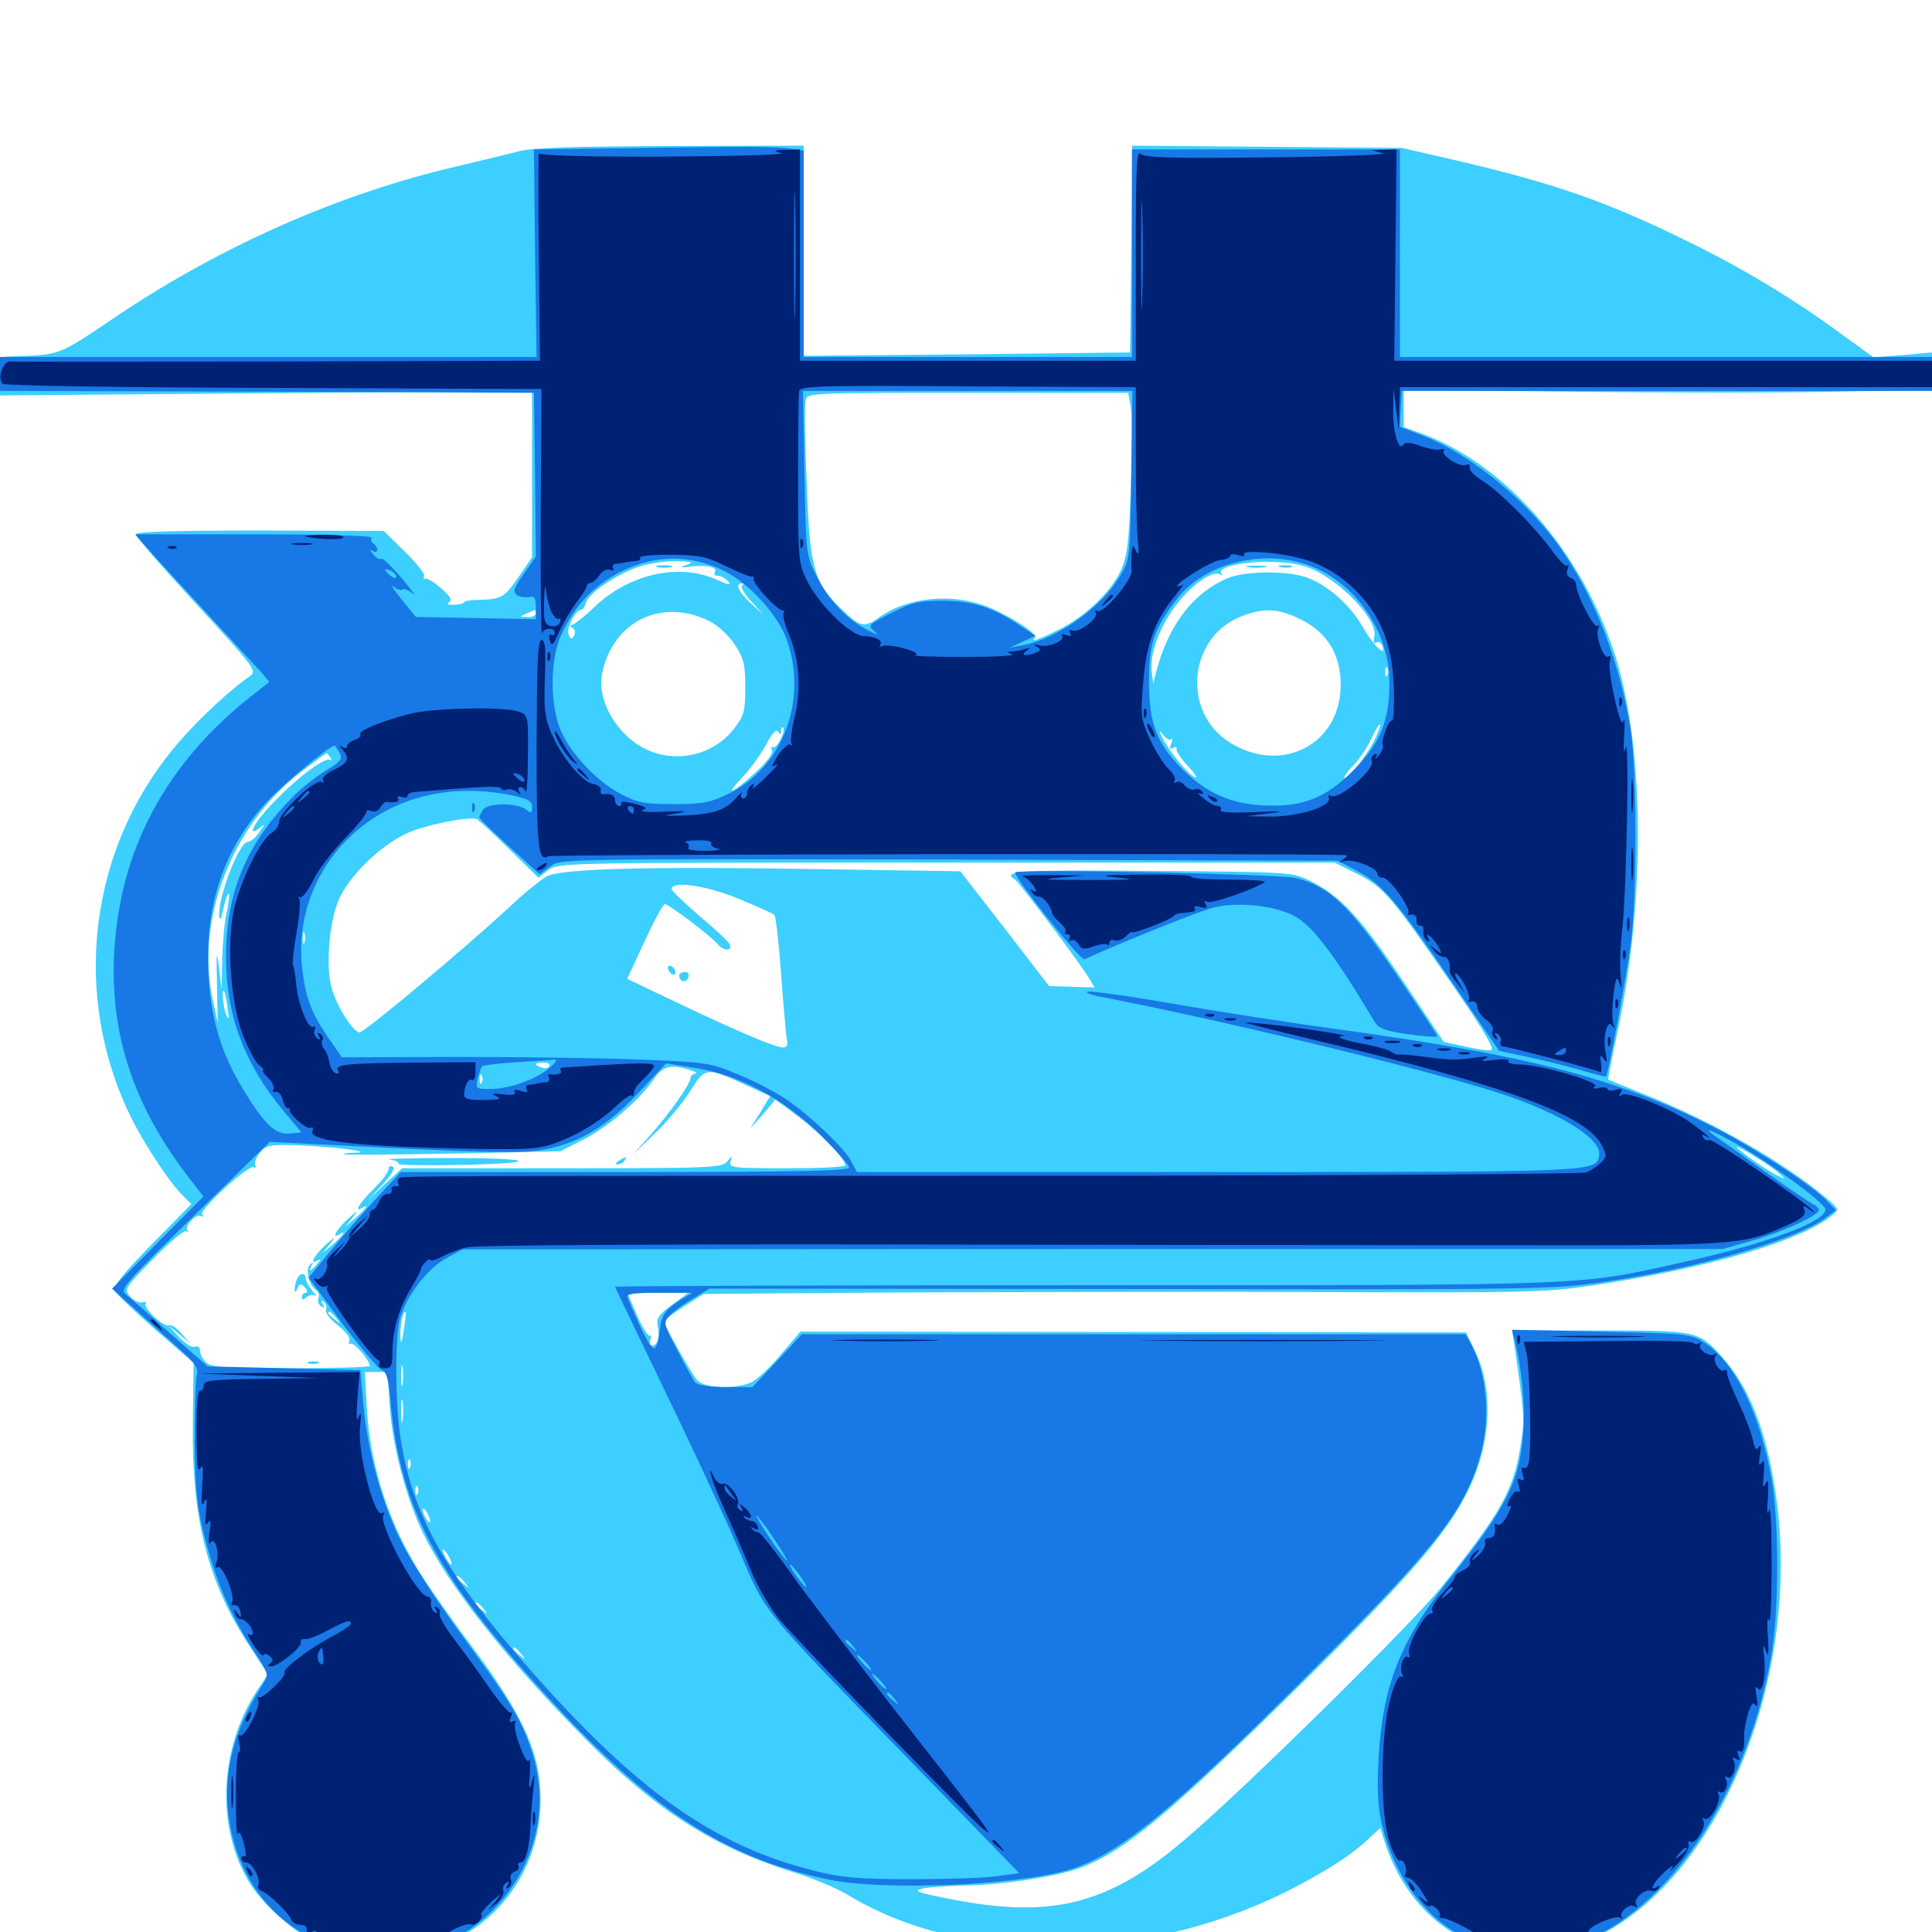 <svg xmlns="http://www.w3.org/2000/svg" viewBox="0 -1000 1000 1000">
	<path fill="#3ccfff" d="M268.555 -921.68C263.281 -920.312 248.633 -916.797 236.328 -913.867C175.977 -899.805 115.234 -873.047 60.938 -836.719C28.906 -815.234 32.422 -816.406 3.516 -815.43C0.586 -815.234 0 -813.477 0 -805.273V-795.312L137.695 -796.484L275.391 -797.656V-754.492V-711.523L268.164 -700.977C260.742 -690.43 259.766 -689.844 246.68 -689.453C243.164 -689.453 240.234 -688.867 240.234 -688.281C240.234 -687.695 237.891 -687.109 234.961 -686.914C231.836 -686.914 230.859 -687.305 232.422 -688.281C234.18 -689.453 233.203 -691.211 228.516 -695.312C225 -698.438 221.289 -700.781 220.312 -700.391C219.336 -700.195 218.945 -700.781 219.531 -701.758C220.117 -702.734 215.82 -708.398 209.57 -714.453L198.633 -725.195L134.375 -725.391C89.062 -725.391 70.312 -724.805 70.312 -723.438C70.312 -722.07 84.57 -705.859 101.758 -687.109C132.031 -654.297 133.203 -652.734 129.297 -650C118.945 -642.773 103.32 -628.32 92.383 -615.625C45.703 -561.523 36.328 -484.375 68.555 -420.117C75.781 -406.25 87.305 -388.672 94.141 -381.641L99.023 -376.758L78.516 -355.859C65.039 -342.188 58.398 -334.18 59.18 -332.227C59.766 -330.664 69.336 -321.484 80.273 -311.914L100.195 -294.531L99.805 -263.281C99.219 -213.867 107.422 -181.25 129.102 -148.047L138.672 -133.398L135.156 -128.125C113.281 -97.266 111.133 -53.906 129.688 -24.609C136.719 -13.477 153.32 0.977 165.625 6.641C175.586 11.328 179.102 11.914 198.438 11.914C219.336 11.914 220.312 11.719 234.766 4.492C266.602 -11.133 283.984 -44.727 278.906 -81.055C276.562 -98.242 266.602 -117.773 246.094 -145.312C235.938 -158.789 224.023 -175.586 219.336 -182.812C201.562 -210.156 191.602 -240.234 189.844 -271.875L188.867 -289.844H194.727H200.586L201.758 -271.875C203.125 -251.758 210.156 -224.805 218.75 -206.836C232.031 -179.297 261.719 -141.602 303.711 -99.219C339.258 -63.086 370.508 -43.359 410.938 -30.859C420.508 -27.93 433.203 -22.656 439.258 -18.945C498.828 16.992 589.648 16.406 664.258 -20.117C684.57 -30.273 698.828 -39.258 708.203 -48.047L714.453 -53.906L716.797 -46.289C724.414 -23.047 739.258 -5.273 758.789 4.102C775.391 11.914 797.07 13.086 815.234 7.031C885.156 -16.211 934.18 -127.344 918.945 -227.93C914.062 -260.352 905.273 -282.227 890.82 -298.242C879.102 -311.133 878.32 -311.328 827.93 -311.328H782.617L783.789 -304.102C789.062 -267.773 789.258 -265.82 787.109 -252.148C783.594 -228.906 776.953 -216.992 745.898 -178.32C729.688 -158.398 643.945 -73.828 613.281 -47.852C573.242 -13.672 543.555 -6.445 489.258 -17.578C474.414 -20.508 472.656 -21.289 477.539 -22.461C480.859 -23.242 490.43 -23.828 499.023 -24.023C519.531 -24.414 547.266 -28.711 559.766 -33.398C582.617 -42.188 605.469 -61.328 673.633 -128.516C730.273 -184.57 749.414 -206.836 759.961 -228.711C772.07 -253.32 773.242 -281.25 763.086 -301.562L758.789 -310.352L586.523 -310.547L414.258 -310.742L404.102 -298.828C398.633 -292.188 391.797 -285.938 389.062 -284.57C380.859 -280.859 364.453 -281.445 360.938 -285.547C357.812 -289.062 343.75 -314.062 343.75 -316.016C343.75 -316.797 348.438 -320.117 354.102 -323.828L364.258 -330.273L471.68 -331.055C530.859 -331.25 628.32 -331.445 688.477 -331.25C791.016 -330.859 799.609 -331.055 825.195 -334.766C884.375 -343.75 932.031 -357.617 948.242 -370.898C952.148 -374.023 951.953 -374.219 945.312 -379.883C923.633 -398.242 885.938 -419.727 851.562 -433.398C841.406 -437.5 832.812 -441.016 832.422 -441.211C832.227 -441.406 834.18 -451.953 836.914 -464.453C852.148 -534.961 851.367 -616.211 834.766 -664.453C816.797 -716.797 778.516 -759.766 735.938 -775.586L726.562 -778.906V-788.672V-798.242L813.477 -797.266C861.328 -796.68 922.852 -796.68 950.195 -797.266L1000 -798.242V-808.008V-817.578L984.961 -816.211L969.727 -815.039L954.102 -826.367C928.711 -845.117 901.172 -861.719 872.07 -875.781C831.055 -895.898 804.102 -905.273 751.953 -917.383L725.586 -923.438L655.859 -924.023L585.938 -924.609L585.547 -871.094L584.961 -817.578L500.586 -816.602L416.016 -815.82V-870.312V-924.609L347.266 -924.414C297.461 -924.219 275.586 -923.633 268.555 -921.68ZM585.156 -790.039C585.938 -786.328 585.938 -767.578 585.352 -748.438C584.375 -719.922 583.594 -712.305 580.273 -705.078C575.391 -693.945 561.523 -680.664 547.852 -674.023C537.695 -668.945 533.203 -667.383 535.742 -669.922C537.5 -671.68 524.219 -680.469 511.719 -685.742C493.555 -693.164 470.117 -691.211 455.078 -680.469C447.461 -675 445.312 -675.391 436.133 -684.18C421.094 -698.633 419.141 -705.469 417.578 -749.805C416.602 -771.289 416.406 -790.625 416.992 -792.773C417.773 -796.68 419.336 -796.68 500.977 -796.68H583.984ZM355.469 -707.617C351.367 -706.25 351.953 -706.055 358.008 -706.836C366.406 -707.617 371.68 -706.445 369.922 -703.711C369.336 -702.734 370.117 -701.953 371.68 -701.953C373.242 -701.953 375.586 -700.586 376.953 -699.023C378.711 -696.875 377.344 -697.07 370.898 -700C351.758 -708.594 326.172 -703.125 308.203 -686.328C302.539 -680.859 297.07 -676.562 295.898 -676.562C294.922 -676.562 294.922 -675.781 296.289 -675C297.656 -674.219 298.047 -672.461 297.07 -670.898C295.898 -668.945 295.117 -669.141 294.336 -671.68C292.969 -674.805 297.852 -684.375 300.781 -684.375C301.562 -684.375 302.734 -685.938 303.32 -688.086C304.492 -692.773 318.75 -702.539 330.078 -706.445C334.961 -708.203 343.75 -709.57 349.609 -709.57C358.203 -709.375 359.375 -708.984 355.469 -707.617ZM681.641 -704.297C697.461 -695.898 713.477 -677.93 711.328 -670.312C710.742 -667.773 711.133 -666.602 712.305 -667.383C713.477 -668.164 714.844 -667.383 715.43 -665.82C718.164 -658.984 710.547 -666.016 705.273 -675.586C698.828 -686.914 687.109 -697.266 676.172 -701.172C666.016 -704.688 644.727 -704.492 635.547 -700.781C618.359 -693.555 605.859 -677.93 599.219 -655.078L596.875 -646.289L596.094 -652.734C595.117 -661.719 600 -675 608.398 -686.328C616.211 -696.875 627.539 -704.883 631.25 -702.734C632.617 -701.953 633.008 -702.148 632.227 -703.125C629.297 -706.25 643.555 -709.57 658.203 -709.18C669.141 -708.789 675.195 -707.617 681.641 -704.297ZM383.984 -696.68C383.398 -695.898 385.547 -692.188 389.062 -688.477L395.508 -681.445L388.281 -688.086C382.031 -693.945 380.273 -698.047 384.18 -698.047C384.961 -698.047 384.766 -697.461 383.984 -696.68ZM277.344 -682.422C277.344 -681.445 275.391 -680.469 273.047 -680.664C268.75 -680.664 268.75 -680.859 272.461 -682.422C274.609 -683.398 276.562 -684.18 276.953 -684.18C277.148 -684.375 277.344 -683.594 277.344 -682.422ZM367.578 -678.32C371.68 -676.172 377.344 -670.898 380.273 -666.406C384.961 -659.375 385.742 -656.25 385.742 -644.336C385.742 -632.031 385.156 -629.492 380.078 -623.047C369.727 -609.375 350.781 -604.688 334.961 -611.914C319.531 -618.945 308.594 -637.5 311.719 -651.758C317.383 -678.711 342.969 -690.82 367.578 -678.32ZM673.438 -679.297C687.109 -672.461 693.945 -661.133 693.945 -645.508C693.945 -614.648 663.281 -598.828 636.328 -615.82C610.938 -632.031 615.43 -671.484 643.75 -681.445C654.883 -685.547 662.109 -684.961 673.438 -679.297ZM718.164 -650.781C717.578 -649.219 716.992 -649.805 716.992 -651.953C716.797 -654.102 717.383 -655.273 717.969 -654.492C718.555 -653.906 718.75 -652.148 718.164 -650.781ZM711.133 -616.406C706.641 -607.812 697.266 -595.898 695.898 -597.266C695.312 -597.656 697.461 -600.781 700.781 -604.102C703.906 -607.422 708.008 -613.672 709.961 -617.969C711.914 -622.266 713.867 -625.391 714.258 -625C714.844 -624.609 713.281 -620.703 711.133 -616.406ZM404.297 -621.68C404.297 -623.242 404.688 -624.023 405.273 -623.438C407.031 -621.875 401.953 -612.109 400.195 -613.281C399.219 -613.867 399.023 -613.086 399.609 -611.523C400.195 -609.766 396.68 -605.273 390.43 -599.609C378.32 -588.672 374.805 -587.695 384.57 -598.047C388.477 -602.148 393.75 -609.57 396.484 -614.453C399.609 -620.508 401.758 -622.852 402.734 -621.289C403.906 -619.531 404.297 -619.727 404.297 -621.68ZM606.25 -617.383C607.031 -618.164 607.031 -617.188 606.25 -615.234C605.273 -612.5 605.469 -611.914 607.227 -612.891C608.398 -613.672 609.18 -613.477 608.984 -612.305C608.594 -611.328 611.328 -607.227 614.844 -603.516C618.555 -599.609 620.117 -597.07 618.555 -597.656C615.234 -598.828 605.078 -611.133 601.758 -617.969C599.609 -622.266 599.805 -622.461 602.148 -619.531C603.711 -617.578 605.469 -616.602 606.25 -617.383ZM171.094 -607.812C171.875 -606.445 171.875 -605.859 171.094 -606.641C168.164 -608.984 148.828 -593.555 136.328 -578.906C130.273 -571.875 128.906 -567.188 134.18 -571.289C137.305 -573.828 137.305 -573.633 134.18 -569.141C132.227 -566.406 129.688 -564.258 128.32 -564.258C123.828 -564.258 113.086 -536.523 113.477 -526.367C113.672 -522.852 114.258 -523.828 115.625 -529.688C116.602 -534.375 117.969 -537.891 118.359 -537.305C118.945 -536.914 118.359 -532.617 117.383 -527.93C116.211 -523.242 115.234 -512.305 115.039 -503.711L114.648 -488.086L113.281 -499.805C112.109 -508.984 111.914 -507.031 112.305 -491.016L112.695 -470.508L109.961 -483.203C101.367 -524.609 120.117 -572.852 155.469 -600.195C162.695 -605.664 168.75 -610.156 169.141 -610.156C169.336 -610.156 170.312 -608.984 171.094 -607.812ZM255.859 -588.867C253.125 -589.648 248.828 -590.234 246.094 -590.234C241.602 -590.039 241.602 -590.039 246.68 -589.258C249.609 -588.867 251.953 -587.5 251.953 -586.523C251.953 -585.352 251.172 -585.156 250 -585.742C249.023 -586.328 248.047 -585.742 248.047 -583.984C248.047 -581.641 248.828 -581.641 254.492 -584.375L260.742 -587.5ZM362.695 -585.547C363.477 -586.133 362.305 -586.719 360.156 -586.523C358.008 -586.523 357.422 -585.938 358.984 -585.352C360.352 -584.766 362.109 -584.961 362.695 -585.547ZM263.281 -560.742L278.711 -545.703L283.789 -549.609C288.672 -553.516 291.211 -553.516 489.648 -553.516H690.82L702.539 -547.656C716.211 -540.82 719.922 -536.328 753.125 -488.281C768.75 -465.625 773.828 -456.641 771.68 -456.445C769.922 -456.055 763.867 -457.031 758.008 -458.398L747.266 -460.742L726.367 -491.992C704.297 -525 693.75 -536.328 678.32 -543.945C668.945 -548.633 668.164 -548.633 596.289 -549.219C527.539 -549.805 517.969 -549.219 525.391 -544.727C527.344 -543.555 557.617 -503.32 563.281 -494.336L566.602 -488.867L554.883 -489.258L542.969 -489.648L520.117 -519.336L497.07 -549.023L420.312 -550.195C335.742 -551.562 290.82 -550.391 283.203 -546.484C280.469 -545.117 271.68 -538.086 263.672 -530.469C239.258 -508.008 188.672 -465.625 186.133 -465.625C183.008 -465.625 174.805 -478.125 171.875 -487.891C168.359 -498.633 170.312 -523.047 175.391 -534.375C180.859 -546.875 196.875 -562.305 210.352 -568.555C219.531 -572.852 240.234 -577.148 246.484 -576.172C247.266 -575.977 254.883 -569.141 263.281 -560.742ZM382.422 -534.766C391.797 -530.859 400 -527.148 400.781 -526.562C401.562 -525.781 403.125 -512.109 404.297 -495.898C405.469 -479.883 406.836 -464.648 407.227 -462.305C408.008 -459.18 407.422 -457.812 405.273 -457.812C401.367 -457.812 382.422 -465.82 350 -481.25L324.609 -493.359L333.594 -512.695C338.477 -523.242 343.164 -532.031 344.141 -532.031C346.094 -532.031 367.578 -515.82 371.094 -511.719C374.219 -507.617 379.688 -507.422 377.539 -511.523C376.562 -513.086 369.531 -519.727 361.719 -526.172C354.102 -532.812 347.656 -538.867 347.656 -539.844C347.656 -544.336 366.016 -541.602 382.422 -534.766ZM157.617 -512.109C157.031 -510.742 156.641 -511.719 156.641 -514.453C156.641 -517.188 157.031 -518.164 157.617 -516.992C158.008 -515.625 158.008 -513.281 157.617 -512.109ZM117.773 -478.32C118.75 -472.852 118.555 -471.68 117.188 -474.414C115.625 -478.125 114.453 -488.672 116.016 -486.914C116.406 -486.523 117.188 -482.617 117.773 -478.32ZM284.18 -448.047C283.594 -447.07 281.836 -446.68 280.273 -447.461C276.172 -448.828 276.562 -450 281.445 -450C283.594 -450 284.961 -449.219 284.18 -448.047ZM257.422 -446.68C259.18 -447.266 257.617 -447.656 253.906 -447.656C250.195 -447.656 248.633 -447.266 250.586 -446.68C252.344 -446.289 255.469 -446.289 257.422 -446.68ZM357.422 -446.094C360.156 -445.312 361.133 -444.531 359.961 -444.336C358.594 -444.141 357.422 -443.164 357.422 -441.992C357.422 -439.062 346.289 -423.242 336.133 -411.914L327.344 -402.148L338.477 -412.891C344.727 -418.75 353.125 -428.711 357.031 -434.961C365.234 -447.852 365.43 -447.852 386.328 -438.281L398.633 -432.617L393.555 -424.219L388.281 -415.82L394.922 -423.242L401.367 -430.859L413.672 -421.68C425 -413.086 437.5 -400.195 437.5 -396.875C437.5 -395.898 423.828 -395.312 407.227 -395.312C379.492 -395.312 377.148 -395.508 378.125 -398.828C379.102 -401.953 379.102 -401.953 376.367 -398.828C373.828 -395.508 367.188 -395.312 290.82 -395.312H208.203L199.219 -387.109L190.43 -378.711L197.852 -386.719C202.539 -391.797 204.688 -395.312 203.32 -396.094C202.148 -396.875 201.172 -396.289 201.172 -394.922C201.172 -393.359 197.656 -388.672 193.359 -384.57C186.133 -377.539 182.812 -371.875 187.5 -374.805C191.211 -377.148 189.453 -374.414 184.18 -369.727L178.711 -365.039L182.617 -369.922C185.742 -374.023 185.352 -373.828 180.078 -369.141C174.219 -363.672 171.289 -358.398 175.781 -361.133C179.492 -363.477 177.734 -360.742 172.461 -356.055L166.992 -351.367L170.898 -356.25C174.023 -360.352 173.633 -360.156 168.359 -355.469C162.305 -349.805 159.766 -344.922 164.648 -347.656C166.211 -348.633 166.211 -348.047 164.258 -345.898C161.133 -341.992 159.375 -341.406 161.328 -345.117C162.305 -346.875 162.109 -346.875 160.352 -345.312C157.812 -342.969 160.156 -334.18 163.867 -332.031C165.039 -331.25 165.43 -329.492 164.844 -328.125C164.258 -326.562 164.844 -324.805 166.211 -323.828C167.773 -322.852 168.164 -323.242 166.992 -325C166.016 -326.562 166.211 -327.148 167.578 -326.172C168.75 -325.391 169.336 -323.633 168.75 -322.266C168.164 -320.703 170.703 -317.188 174.805 -314.062C178.906 -310.938 181.445 -307.617 180.859 -306.055C180.273 -304.492 180.469 -303.711 181.445 -304.492C183.203 -305.469 191.406 -295.898 191.406 -292.969C191.406 -292.383 173.047 -291.797 150.586 -291.797C116.016 -291.797 109.18 -292.188 106.641 -294.922C104.883 -296.484 103.516 -299.219 103.516 -300.977C103.516 -302.734 102.344 -303.516 100.781 -302.93C99.219 -302.344 95.703 -304.688 92.578 -308.008L86.914 -314.258L92.773 -309.375L98.633 -304.492L93.945 -309.766C91.406 -312.695 88.477 -314.648 87.5 -314.062C85.156 -312.5 74.023 -323.047 75.391 -325.195C75.977 -326.172 75.195 -326.367 73.633 -325.977C72.266 -325.391 69.531 -326.562 67.578 -328.711C64.062 -332.617 64.258 -333.008 79.102 -348.242C87.5 -356.836 95.312 -363.477 96.484 -362.695C97.656 -362.109 98.047 -362.305 97.07 -363.086C95.117 -365.234 101.562 -372.07 104.102 -370.508C105.078 -369.922 105.469 -370.312 104.688 -371.484C103.125 -374.023 128.906 -397.461 131.445 -395.898C132.617 -395.312 132.812 -395.703 132.227 -396.68C131.445 -397.852 132.422 -400.781 134.375 -403.125C137.695 -407.227 139.453 -407.617 153.516 -407.227C171.289 -406.641 194.727 -403.711 183.789 -403.32C180.078 -403.32 177.539 -402.93 177.93 -402.539C178.32 -402.148 203.711 -402.344 234.375 -402.93L290.039 -404.102L301.562 -409.961C314.453 -416.406 330.859 -430.469 338.086 -441.016C342.969 -448.242 347.07 -449.414 357.422 -446.094ZM249.414 -439.844C248.828 -438.281 248.242 -438.867 248.242 -441.016C248.047 -443.164 248.633 -444.336 249.219 -443.555C249.805 -442.969 250 -441.211 249.414 -439.844ZM919.531 -393.75C924.609 -389.453 924.609 -389.258 919.922 -391.602C915.234 -393.945 903.32 -401.953 899.414 -405.664C895.508 -409.375 914.258 -398.242 919.531 -393.75ZM895.898 -353.125C896.68 -353.711 895.508 -354.297 893.359 -354.102C891.211 -354.102 890.625 -353.516 892.188 -352.93C893.555 -352.344 895.312 -352.539 895.898 -353.125ZM487.305 -350.391C504.492 -350.977 455.664 -351.562 378.906 -351.562C302.148 -351.562 259.57 -350.977 284.18 -350.391C308.984 -349.805 327.539 -349.023 325.781 -348.828C318.555 -348.047 322.656 -344.531 330.859 -344.531C344.922 -344.531 348.242 -342.188 337.891 -339.453C330.664 -337.5 344.531 -337.109 414.062 -337.305C460.742 -337.305 494.531 -337.891 489.258 -338.477C478.516 -339.844 475.781 -344.336 484.375 -346.68C487.5 -347.461 483.203 -348.242 472.656 -348.633C459.961 -349.219 463.281 -349.609 487.305 -350.391ZM853.516 -350.391C853.516 -351.758 809.18 -352.148 716.406 -351.953C640.82 -351.758 591.016 -350.977 605.469 -350.391C619.922 -349.805 629.297 -349.023 625.977 -348.438C619.727 -347.461 617.969 -342.578 623.047 -340.234C624.609 -339.453 621.094 -338.672 615.234 -338.477C609.375 -338.086 648.438 -337.5 702.148 -336.719C772.852 -336.133 804.102 -336.328 815.43 -338.086L831.055 -340.43L818.359 -339.648C811.328 -339.258 807.422 -339.453 809.57 -340.039C811.719 -340.625 814.453 -341.797 815.43 -342.773C816.602 -343.555 821.68 -344.531 826.758 -344.727C833.008 -345.117 835.938 -346.094 835.938 -348.047C835.938 -350 837.891 -350.391 844.727 -349.609C850.195 -348.828 853.516 -349.023 853.516 -350.391ZM850.977 -343.359C851.758 -343.945 850.586 -344.531 848.438 -344.336C846.289 -344.336 845.703 -343.75 847.266 -343.164C848.633 -342.578 850.391 -342.773 850.977 -343.359ZM840.43 -341.211C841.602 -341.797 840.234 -342.188 836.914 -342.188C833.789 -342.188 832.617 -341.797 834.57 -341.211C836.328 -340.82 839.062 -340.82 840.43 -341.211ZM347.852 -324.609C341.016 -319.727 339.648 -317.578 340.43 -313.672C341.602 -307.812 340.234 -303.516 337.5 -303.516C336.328 -303.516 336.133 -304.883 336.719 -306.641C337.305 -308.203 337.109 -309.18 336.328 -308.594C335.547 -308.203 332.422 -312.891 329.688 -319.336L324.609 -330.859H340.43H356.25ZM174.023 -317.773C176.562 -314.648 176.367 -314.453 173.438 -316.992C171.484 -318.359 169.922 -319.922 169.922 -320.312C169.922 -321.875 171.484 -320.898 174.023 -317.773ZM208.984 -311.328C207.812 -304.102 207.422 -303.516 207.227 -308.789C207.031 -314.453 208.789 -322.07 209.961 -320.703C210.156 -320.312 209.766 -316.211 208.984 -311.328ZM208.398 -283.594C208.008 -281.055 207.617 -283.008 207.617 -287.891C207.617 -292.773 208.008 -294.727 208.398 -292.383C208.789 -289.844 208.789 -285.938 208.398 -283.594ZM208.398 -265.039C208.008 -261.914 207.617 -264.062 207.617 -269.336C207.617 -274.805 208.008 -277.148 208.398 -274.805C208.789 -272.266 208.789 -267.969 208.398 -265.039ZM212.305 -240.625C211.719 -239.062 211.133 -239.648 211.133 -241.797C210.938 -243.945 211.523 -245.117 212.109 -244.336C212.695 -243.75 212.891 -241.992 212.305 -240.625ZM216.211 -226.953C215.625 -225.391 215.039 -225.977 215.039 -228.125C214.844 -230.273 215.43 -231.445 216.016 -230.664C216.602 -230.078 216.797 -228.32 216.211 -226.953ZM222.656 -212.695C222.656 -211.719 221.68 -212.109 220.703 -213.672C219.727 -215.234 218.75 -217.578 218.75 -218.555C218.75 -219.727 219.727 -219.141 220.703 -217.578C221.68 -216.016 222.656 -213.867 222.656 -212.695ZM232.422 -194.141C233.594 -191.992 233.984 -190.234 233.594 -190.234C233.008 -190.234 231.641 -191.992 230.469 -194.141C229.297 -196.289 228.906 -198.047 229.297 -198.047C229.883 -198.047 231.25 -196.289 232.422 -194.141ZM240.43 -181.055C242.969 -177.93 242.773 -177.734 239.844 -180.273C237.891 -181.641 236.328 -183.203 236.328 -183.594C236.328 -185.156 237.891 -184.18 240.43 -181.055ZM250.195 -167.383C252.734 -164.258 252.539 -164.062 249.609 -166.602C247.656 -167.969 246.094 -169.531 246.094 -169.922C246.094 -171.484 247.656 -170.508 250.195 -167.383ZM269.727 -143.945C272.266 -140.82 272.07 -140.625 269.141 -143.164C265.82 -145.703 264.844 -147.266 266.406 -147.266C266.797 -147.266 268.359 -145.703 269.727 -143.945ZM340.43 -706.445C338.477 -707.031 340.039 -707.422 343.75 -707.422C347.461 -707.422 349.023 -707.031 347.266 -706.445C345.312 -706.055 342.188 -706.055 340.43 -706.445ZM646.094 -706.445C643.555 -706.836 645.508 -707.227 650.391 -707.227C655.273 -707.227 657.227 -706.836 654.883 -706.445C652.344 -706.055 648.438 -706.055 646.094 -706.445ZM662.695 -706.445C660.742 -707.031 661.914 -707.422 665.039 -707.422C668.359 -707.422 669.727 -707.031 668.555 -706.445C667.188 -706.055 664.453 -706.055 662.695 -706.445ZM345.703 -499.023C345.703 -498.047 346.68 -496.484 347.656 -495.898C348.828 -495.312 349.609 -495.508 349.609 -496.68C349.609 -497.656 348.828 -499.219 347.656 -499.805C346.68 -500.391 345.703 -500.195 345.703 -499.023ZM351.562 -495.117C351.562 -491.797 355.078 -491.016 356.25 -493.945C356.836 -495.703 356.25 -496.875 354.492 -496.875C352.93 -496.875 351.562 -496.094 351.562 -495.117ZM201.758 -399.805C204.688 -399.414 206.641 -398.438 206.25 -397.656C205.859 -396.875 220.898 -396.68 239.844 -397.07C283.203 -398.047 275.195 -400.781 229.492 -400.586C211.328 -400.586 198.633 -400.195 201.758 -399.805ZM320.312 -399.219C318.555 -398.047 318.359 -397.266 319.727 -397.266C320.898 -397.266 322.656 -398.242 323.242 -399.219C324.805 -401.562 324.023 -401.562 320.312 -399.219ZM153.516 -337.5C151.953 -333.203 152.344 -329.102 153.906 -333.008C155.078 -335.742 155.664 -335.938 157.812 -333.594C159.18 -332.031 159.375 -330.859 158.203 -330.859C157.227 -330.859 156.25 -329.883 156.25 -328.711C156.25 -327.148 157.031 -326.953 158.789 -328.711C160.352 -329.883 162.305 -330.078 163.281 -329.297C164.258 -328.516 163.477 -329.688 161.523 -332.031C159.766 -334.18 158.203 -337.109 158.203 -338.281C158.203 -341.602 154.883 -341.211 153.516 -337.5ZM159.766 -294.336C158.398 -294.922 159.375 -295.312 162.109 -295.312C164.844 -295.312 165.82 -294.922 164.648 -294.336C163.281 -293.945 160.938 -293.945 159.766 -294.336ZM410.742 -349.023C405.664 -349.414 409.375 -349.609 418.945 -349.609C428.711 -349.609 432.812 -349.414 428.32 -349.023C423.828 -348.633 415.82 -348.633 410.742 -349.023ZM376.562 -339.258C375.195 -339.844 376.172 -340.234 378.906 -340.234C381.641 -340.234 382.617 -339.844 381.445 -339.258C380.078 -338.867 377.734 -338.867 376.562 -339.258Z"/>
	<path fill="#1878e5" d="M319.336 -923.242L276.367 -922.656L276.953 -868.945L277.734 -815.234H138.867H0V-806.445V-797.656L138.281 -797.266L276.367 -796.68L276.953 -754.297L277.344 -711.914L271.094 -702.93C265.82 -695.312 265.234 -693.555 267.578 -691.992C269.141 -691.016 272.07 -690.625 274.023 -691.016C276.562 -691.602 277.344 -690.625 277.344 -685.742V-679.492L246.289 -680.078L215.234 -680.664L207.812 -689.844C203.711 -694.922 201.758 -697.852 203.711 -696.289C205.664 -694.727 207.617 -694.141 208.398 -694.922C208.984 -695.508 211.523 -694.531 213.672 -692.773C215.82 -690.82 213.281 -694.336 208.203 -700.391C202.93 -706.641 198.047 -711.328 197.266 -710.742C196.484 -710.156 194.531 -711.328 193.164 -713.086C191.211 -715.43 191.211 -715.82 192.969 -714.844C194.141 -714.062 195.312 -714.258 195.312 -715.43C195.312 -716.406 194.336 -717.969 193.359 -718.555C192.188 -719.336 191.797 -720.703 192.383 -721.68C193.164 -722.656 169.336 -723.438 131.641 -723.438H69.922L77.148 -715.234C81.25 -710.547 94.727 -695.898 107.227 -682.422C119.727 -668.945 132.031 -655.469 134.766 -652.539L139.453 -647.07L132.812 -641.797C90.234 -609.375 65.625 -567.383 60.156 -518.945C54.688 -472.07 66.406 -431.641 96.484 -392.188L105.273 -380.664L81.641 -356.836L58.008 -333.008L69.531 -322.656C75.781 -316.992 85.938 -308.008 91.992 -302.539C101.367 -294.141 102.93 -291.992 101.758 -287.891C101.172 -285.156 100.781 -269.336 100.781 -252.734C101.172 -227.148 101.953 -219.531 106.25 -203.125C111.914 -181.25 119.531 -163.672 131.25 -145.703C139.258 -133.398 139.258 -133.203 135.938 -128.125C120.312 -103.516 114.844 -80.664 118.75 -57.031C124.414 -23.828 144.531 -0.586 175.977 9.18C235.938 27.93 294.336 -31.25 275.781 -91.797C270.312 -109.375 264.648 -118.75 238.672 -154.102C226.758 -170.312 213.086 -191.406 208.203 -200.977C197.656 -221.68 190.234 -248.828 188.086 -273.242L186.523 -290.82L147.07 -291.797L107.422 -292.773L87.695 -310.156C76.953 -319.922 66.602 -328.906 64.844 -330.273C61.914 -332.617 65.82 -336.914 100.586 -370.898L139.648 -408.984L155.273 -408.203C251.953 -403.125 270.898 -402.734 282.227 -405.078C300.391 -408.594 314.844 -417.578 330.664 -434.57L344.727 -449.609L359.766 -447.266C382.617 -443.555 404.688 -431.836 424.023 -413.281C432.422 -404.883 439.453 -397.07 439.453 -395.703C439.453 -393.945 414.844 -393.359 323.438 -393.359H207.422L194.727 -379.688C187.891 -372.266 177.148 -359.961 170.898 -352.344L159.766 -338.672L176.953 -315.234C186.523 -302.539 195.898 -291.406 197.656 -290.82C200 -290.039 201.172 -286.133 202.148 -274.609C206.641 -223.633 223.438 -189.453 270.117 -136.523C331.641 -66.602 371.484 -39.062 428.906 -27.148C457.031 -21.289 525.195 -24.023 552.734 -32.031C578.516 -39.648 605.469 -61.523 680.859 -136.914C744.531 -200.391 758.984 -219.336 766.602 -248.242C771.484 -266.992 769.531 -288.867 761.523 -304.102L758.594 -309.375H586.914H415.039L402.344 -295.703L389.453 -282.031H375.586C366.992 -282.031 361.133 -283.008 359.766 -284.57C358.789 -285.742 354.492 -293.359 350.586 -301.172C343.359 -314.844 343.164 -315.43 346.68 -319.141C348.633 -321.289 354.102 -325.195 358.789 -327.93L367.188 -333.008L585.547 -332.812C798.242 -332.422 804.492 -332.617 831.641 -336.719C878.906 -343.555 931.055 -358.789 945.312 -369.922L950.195 -373.633L945.508 -378.516C938.867 -385.547 912.305 -403.125 892.578 -413.672C841.211 -440.82 794.727 -453.32 691.406 -467.383C667.188 -470.703 629.297 -476.562 607.031 -480.469C584.961 -484.375 565.039 -487.109 563.086 -486.719C561.133 -486.328 565.234 -484.766 572.266 -483.594C630.469 -472.266 724.219 -449.805 769.336 -436.328C803.906 -425.977 829.102 -411.328 827.734 -402.148C826.367 -393.359 828.125 -393.359 630.469 -393.359H443.555L440.625 -398.828C436.914 -405.859 419.531 -422.461 406.836 -431.055C401.367 -434.766 390.039 -440.625 381.836 -443.945C367.578 -450 365.234 -450.195 331.445 -451.562C311.914 -452.344 269.141 -452.93 236.328 -452.93L176.953 -452.734L170.312 -462.305C161.523 -475 158.398 -482.812 156.641 -496.875C153.125 -522.461 161.719 -547.656 180.273 -566.016C201.562 -586.914 231.641 -594.922 264.258 -588.477C273.242 -586.523 275.391 -585.547 275.391 -582.227C275.391 -579.102 275 -578.906 272.461 -580.859C267.969 -584.57 252.344 -584.57 250 -580.859C249.023 -579.297 248.047 -577.539 248.047 -576.953C248.047 -576.367 255.078 -569.531 263.672 -561.719L279.297 -547.461L284.766 -551.562C290.039 -555.469 290.625 -555.469 491.211 -555.078L692.383 -554.492L702.344 -549.219C715.43 -542.383 722.656 -533.984 751.758 -491.406L775.977 -456.055L790.82 -452.93C799.023 -451.172 811.328 -448.047 818.359 -446.094C825.195 -443.945 831.055 -442.578 831.25 -442.773C832.422 -443.945 841.797 -494.336 843.945 -510.547C847.461 -535.156 847.266 -602.734 843.945 -622.852C838.281 -656.836 826.367 -688.281 809.766 -713.281C792.578 -739.062 762.109 -764.648 736.133 -774.609L724.609 -779.102L725 -788.281L725.586 -797.656H862.891H1000V-806.445V-815.234H862.305H724.609V-868.945V-922.656H655.273H585.938V-868.945V-815.234H500.977H416.016V-868.75V-922.07L408.789 -923.047C400.781 -924.219 384.766 -924.219 319.336 -923.242ZM585.547 -754.297C584.961 -711.133 584.961 -710.742 579.688 -701.758C570.312 -685.742 547.266 -669.336 529.297 -666.016L522.461 -664.648L529.102 -667.773L535.938 -670.898L528.516 -675.781C514.258 -685.547 503.906 -688.867 488.281 -689.062C475.586 -689.062 472.07 -688.281 461.133 -682.617C449.609 -676.758 449.023 -676.172 452.344 -673.438C455.273 -671.094 454.688 -671.094 449.609 -673.633C439.062 -678.711 428.906 -689.258 422.852 -701.367C417.188 -712.695 417.188 -712.891 416.406 -755.273L415.625 -797.656H500.977H586.133ZM374.414 -704.688C387.695 -698.242 402.93 -681.641 407.422 -668.359C418.164 -637.305 405.078 -602.93 377.344 -589.258C367.578 -584.57 363.867 -583.789 348.633 -583.789C333.398 -583.789 329.688 -584.57 321.289 -589.062C309.18 -595.312 295.898 -609.375 290.43 -621.484C284.57 -634.57 284.57 -658.398 290.43 -671.289C296.875 -685.156 304.883 -694.336 316.797 -701.562C335.547 -712.695 355.469 -713.867 374.414 -704.688ZM680.859 -706.055C703.125 -696.094 718.945 -672.07 719.141 -647.461C719.336 -626.953 714.648 -615.43 700.195 -600.977C685.547 -586.328 673.242 -581.836 652.148 -583.203C636.133 -584.375 624.023 -590.039 612.5 -601.367C598.633 -615.234 594.727 -625.391 594.727 -647.266C594.727 -666.992 597.266 -674.414 608.789 -689.453C623.828 -709.375 656.25 -716.797 680.859 -706.055ZM205.078 -701.562C205.078 -700.391 203.906 -700.586 202.148 -701.953C200.586 -703.32 199.219 -704.688 199.219 -705.078C199.219 -705.469 200.586 -705.273 202.148 -704.688C203.711 -703.906 205.078 -702.539 205.078 -701.562ZM518.555 -663.867C517.578 -664.258 505.664 -664.844 492.188 -665.234C478.711 -665.82 470.508 -665.43 473.633 -664.648C479.492 -663.281 522.266 -662.5 518.555 -663.867ZM175.781 -610.352C177.344 -607.227 176.562 -605.859 169.336 -601.562C164.844 -598.828 157.812 -593.555 153.906 -589.844C128.125 -564.844 116.992 -539.062 116.992 -504.492C116.992 -474.805 126.367 -449.609 146.289 -425.586L156.055 -413.867L149.805 -413.281C142.578 -412.5 136.523 -418.359 125.391 -436.914C114.062 -455.859 108.789 -473.633 107.812 -498.047C106.445 -533.008 116.406 -561.523 138.281 -585.156C147.07 -594.531 170.508 -614.062 173.242 -614.062C173.438 -614.062 174.609 -612.305 175.781 -610.352ZM284.18 -447.07C276.953 -441.016 263.281 -436.328 253.516 -436.328C246.289 -436.328 246.094 -436.523 247.266 -441.797C248.047 -444.727 249.023 -447.461 249.414 -448.047C250 -448.633 258.008 -449.609 267.188 -450.195C276.562 -450.781 285.547 -451.367 287.109 -451.562C288.672 -451.758 287.5 -449.609 284.18 -447.07ZM902.734 -405.664C919.922 -395.312 943.75 -377.734 944.727 -374.414C946.875 -368.359 914.844 -356.25 871.094 -346.68C815.625 -334.375 827.734 -334.766 561.523 -334.766C427.734 -334.766 318.359 -334.375 318.359 -333.984C318.359 -333.594 329.297 -310.938 342.383 -283.789C355.664 -256.445 373.047 -219.336 381.055 -200.977C397.656 -162.695 389.648 -172.656 475.195 -84.375L527.539 -30.469L516.211 -28.906C509.961 -27.93 490.039 -27.344 471.68 -27.344C444.141 -27.344 435.547 -28.125 421.68 -31.641C369.727 -44.531 329.688 -72.852 274.023 -136.133C229.492 -186.914 212.891 -216.797 207.031 -257.617C204.492 -275.391 204.492 -308.398 207.031 -317.578C210.352 -329.102 220.898 -342.969 230.469 -348.438L239.258 -353.32L565.43 -353.516H891.602L906.836 -357.812C923.047 -362.5 941.406 -370.898 941.406 -373.633C941.406 -374.609 940.234 -375.781 939.062 -376.367C937.695 -376.953 926.758 -384.18 915.039 -392.578C903.125 -401.172 891.211 -409.57 888.672 -411.328C878.711 -418.164 887.695 -414.453 902.734 -405.664ZM352.539 -327.344C344.141 -322.07 342.188 -319.141 341.406 -310.547C341.016 -306.25 339.844 -302.539 338.672 -302.148C336.914 -301.562 331.445 -312.109 324.805 -328.516C324.023 -330.273 328.125 -330.859 341.016 -330.859H358.398ZM400.391 -203.906C404.688 -197.461 407.812 -192.188 407.422 -192.188C406.836 -192.188 402.734 -197.461 398.438 -203.906C394.141 -210.352 391.016 -215.625 391.406 -215.625C391.992 -215.625 396.094 -210.352 400.391 -203.906ZM414.062 -184.375C416.406 -181.25 417.773 -178.516 417.188 -178.516C416.797 -178.516 414.453 -181.25 412.109 -184.375C409.766 -187.695 408.398 -190.234 408.984 -190.234C409.375 -190.234 411.719 -187.695 414.062 -184.375ZM441.602 -147.852C444.141 -144.727 443.945 -144.531 441.016 -147.07C437.695 -149.609 436.719 -151.172 438.281 -151.172C438.672 -151.172 440.234 -149.609 441.602 -147.852ZM448.242 -139.453C450.195 -137.305 451.367 -135.547 450.781 -135.547C450.195 -135.547 448.242 -137.305 446.289 -139.453C444.336 -141.602 443.164 -143.359 443.75 -143.359C444.336 -143.359 446.289 -141.602 448.242 -139.453ZM456.055 -129.688C458.008 -127.539 459.18 -125.781 458.594 -125.781C458.008 -125.781 456.055 -127.539 454.102 -129.688C452.148 -131.836 450.977 -133.594 451.562 -133.594C452.148 -133.594 454.102 -131.836 456.055 -129.688ZM463.086 -120.508C465.625 -117.383 465.43 -117.188 462.5 -119.727C459.18 -122.266 458.203 -123.828 459.766 -123.828C460.156 -123.828 461.719 -122.266 463.086 -120.508ZM244.336 -581.641C244.336 -579.492 244.922 -578.906 245.508 -580.469C246.094 -581.836 245.898 -583.594 245.312 -584.18C244.727 -584.961 244.141 -583.789 244.336 -581.641ZM525.391 -548.438C525.391 -545.117 559.375 -502.539 561.328 -503.516C581.641 -512.695 621.484 -528.711 628.125 -530.273C640.43 -533.398 660.547 -531.25 670.117 -525.781C679.688 -520.508 690.43 -506.25 711.914 -470.508C713.672 -467.578 717.773 -466.211 729.297 -464.648C737.5 -463.477 744.141 -463.086 743.945 -463.672C743.945 -464.258 733.984 -479.102 722.07 -496.68C698.633 -531.055 688.086 -541.211 670.898 -545.508C662.305 -547.656 525.391 -550.391 525.391 -548.438ZM783.789 -307.227C787.695 -291.406 789.453 -273.438 788.477 -259.766C786.914 -233.594 780.078 -219.922 749.414 -181.641C724.414 -150.195 715.43 -126.758 713.477 -88.672C712.695 -71.094 713.281 -63.477 715.82 -53.516C723.047 -25.586 741.016 -3.516 763.281 5.273C777.539 10.938 800.977 11.523 815.82 6.445C862.891 -9.961 904.492 -71.68 916.797 -143.164C920.898 -166.992 920.898 -211.523 916.992 -234.375C910.938 -268.359 898.242 -294.531 882.422 -304.883C875.391 -309.57 874.023 -309.766 828.906 -310.742L782.617 -311.719Z"/>
	<path fill="#002274" d="M278.906 -867.969L279.492 -813.281L144.141 -812.891C69.727 -812.891 7.227 -812.695 5.469 -812.891C1.562 -813.281 -1.562 -804.297 1.367 -801.367C2.344 -800.391 60.742 -799.414 141.602 -799.219L280.273 -798.633L279.883 -734.18C279.688 -698.828 280.078 -670.898 280.469 -672.266C281.836 -675.195 287.109 -675.391 287.109 -672.461C287.109 -671.484 286.328 -670.898 285.352 -671.484C284.375 -672.266 283.984 -670.898 284.57 -668.555C285.547 -665.234 286.328 -666.016 289.453 -673.047C291.406 -677.539 295.508 -684.375 298.438 -688.281C301.367 -691.992 303.711 -695.703 303.711 -696.68C303.711 -697.461 304.688 -698.242 305.664 -698.242C306.836 -698.438 308.789 -700.195 310.352 -702.344C311.719 -704.492 314.258 -705.664 315.82 -705.078C317.383 -704.492 317.969 -704.883 317.383 -705.859C316.797 -707.031 317.383 -708.008 318.75 -708.203C320.117 -708.203 322.266 -708.594 323.242 -708.789C324.414 -709.18 326.758 -709.375 328.711 -709.57C330.664 -709.57 331.836 -710.547 331.25 -711.328C330.664 -712.305 337.891 -712.891 347.266 -712.891C362.109 -712.695 365.82 -711.914 375.977 -706.836C382.422 -703.711 388.281 -701.367 389.062 -701.562C390.039 -701.758 390.43 -701.172 390.039 -700.391C389.453 -697.852 403.711 -682.617 405.469 -683.984C406.25 -684.766 406.25 -684.375 405.664 -683.203C404.883 -681.836 406.055 -677.148 408.008 -672.461C413.672 -659.57 414.844 -644.531 411.523 -629.688C409.766 -622.852 408.984 -616.211 409.57 -615.234C410.352 -614.258 409.961 -613.867 408.984 -614.648C408.008 -615.234 405.078 -612.5 402.539 -608.789C400.195 -605.078 399.023 -602.539 400.195 -603.32C404.102 -605.664 402.344 -603.516 395.117 -596.484C391.211 -592.773 388.672 -590.82 389.648 -592.383C390.625 -594.336 390.43 -594.727 389.062 -593.75C387.695 -592.969 386.719 -591.016 386.719 -589.453C386.719 -587.891 385.742 -586.719 384.57 -586.719C383.594 -586.719 383.203 -587.891 383.789 -589.258C384.57 -590.43 383.398 -589.648 381.445 -587.5C375.781 -580.664 369.727 -578.711 354.883 -577.93C343.164 -577.539 342.383 -577.734 349.609 -578.906C356.836 -580.078 355.664 -580.273 343.75 -579.883C335.742 -579.492 330.664 -579.883 332.617 -580.664C335.352 -581.641 334.375 -582.422 328.32 -583.984C324.023 -585.156 320.898 -585.352 321.484 -584.57C322.07 -583.594 321.484 -582.812 320.508 -582.812C319.336 -582.812 318.359 -584.18 318.359 -585.742C318.359 -588.477 316.016 -589.453 311.914 -588.867C311.133 -588.867 310.742 -589.844 310.938 -591.016C311.328 -592.383 309.57 -593.75 307.227 -594.141C301.562 -594.922 290.43 -608.398 285.352 -620.508C282.031 -628.125 281.445 -632.812 282.031 -649.219C282.617 -664.062 282.227 -668.75 280.273 -668.75C278.32 -668.75 277.93 -657.031 277.734 -614.648C277.734 -561.719 278.516 -553.516 283.789 -556.836C285.352 -557.812 670.312 -558.398 695.312 -557.422C697.852 -557.422 697.852 -557.031 695.312 -555.273C692.773 -553.516 692.969 -553.32 695.898 -554.297C700 -555.664 712.891 -550.781 712.891 -547.852C712.891 -546.68 714.258 -545.703 715.82 -545.703C719.141 -545.703 730.859 -529.297 728.906 -527.148C728.125 -526.562 728.906 -526.172 730.469 -526.562C732.227 -526.953 733.203 -525.781 733.203 -523.828C733.008 -521.875 733.789 -520.703 735.156 -520.898C736.328 -521.094 737.109 -519.727 736.719 -517.969C736.523 -516.211 737.305 -514.062 738.477 -513.281C740.039 -512.305 740.234 -512.695 739.258 -514.453C738.281 -516.211 738.477 -516.602 739.844 -515.625C741.211 -514.844 743.164 -512.305 744.531 -509.961C746.68 -505.859 746.484 -505.859 742.969 -508.594C739.453 -511.328 739.453 -511.328 741.992 -508.203C743.359 -506.25 745.898 -504.688 747.266 -504.688C749.609 -504.688 750.781 -501.562 750.391 -496.875C750.391 -496.289 752.148 -493.555 754.297 -491.016L758.203 -486.133L754.883 -491.797C753.125 -494.922 752.539 -496.68 753.711 -496.094C757.031 -493.945 761.719 -483.984 760.156 -482.227C759.375 -481.641 760.156 -481.25 761.719 -481.641C763.477 -482.031 764.648 -480.859 764.648 -478.906C764.648 -476.953 766.797 -474.023 769.141 -472.266C771.68 -470.508 773.242 -467.969 772.656 -466.406C772.07 -465.039 772.656 -463.281 773.828 -462.5C775.195 -461.523 775.391 -462.109 774.414 -463.672C773.242 -465.43 773.633 -465.82 775.195 -464.844C776.562 -463.867 777.148 -462.109 776.758 -460.938C776.172 -459.57 776.758 -458.398 777.93 -458.398C780.859 -458.203 826.367 -446.289 828.125 -445.117C828.906 -444.531 829.102 -446.68 828.711 -449.609C827.93 -453.906 828.32 -454.297 830.078 -451.953C831.836 -449.609 832.031 -450.391 831.055 -455.078C829.492 -463.086 831.836 -472.852 834.375 -469.141C835.742 -467.383 835.938 -467.578 834.961 -470.508C834.375 -472.461 834.375 -479.102 835.156 -485.156C836.328 -494.336 836.914 -495.117 838.281 -491.016C839.258 -487.5 839.453 -488.477 838.867 -494.336C838.281 -499.023 838.672 -510.742 839.844 -520.703C841.992 -541.992 843.359 -621.484 841.406 -612.891C840.43 -609.375 840.234 -611.523 840.625 -618.945C841.016 -625.391 841.016 -628.906 840.234 -626.758C839.648 -624.219 837.891 -628.516 835.742 -638.477C833.789 -647.07 832.617 -655.664 833.203 -657.812C833.984 -659.961 833.594 -660.938 832.422 -660.156C829.883 -658.594 825.391 -671.68 827.344 -674.805C828.125 -676.172 827.93 -676.562 826.758 -675.977C824.805 -674.805 815.82 -692.383 815.82 -697.461C815.82 -698.828 814.453 -700.391 812.891 -700.977C811.133 -701.562 810.547 -703.32 811.328 -705.273C812.109 -707.227 812.109 -708.008 811.328 -707.227C810.547 -706.445 807.227 -709.57 803.906 -714.258C794.727 -726.953 776.367 -745.508 767.773 -750.781C763.477 -753.516 760.156 -756.641 760.742 -758.008C761.133 -759.375 760.352 -759.961 758.789 -759.375C755.664 -758.008 745.703 -764.258 747.266 -766.602C747.852 -767.578 747.07 -767.969 745.703 -767.383C744.336 -766.797 739.648 -767.578 735.352 -769.141C729.688 -771.094 727.148 -771.289 726.172 -769.727C723.828 -766.016 720.703 -777.734 721.094 -788.477L721.289 -798.633L722.656 -787.891L724.023 -777.148L724.219 -788.477L724.609 -799.609H862.305H1000V-806.445V-813.281H983.008H843.75H721.68L722.266 -867.969L722.852 -922.656L716.406 -922.461L709.961 -922.266L715.82 -920.703C719.141 -919.922 692.773 -918.945 657.422 -918.555C605.859 -917.969 592.578 -918.359 590.43 -920.312C588.281 -922.461 587.891 -913.477 587.891 -868.164V-813.281H500.977H414.062V-867.969V-922.656L406.836 -922.461C400.195 -922.266 400 -922.07 404.297 -920.703C407.031 -919.922 380.078 -919.141 344.336 -918.945C302.539 -918.75 279.297 -919.531 278.906 -920.703C278.711 -921.875 278.516 -898.047 278.906 -867.969ZM411.523 -841.211C411.328 -826.367 410.938 -838.477 410.938 -867.969C410.938 -897.461 411.328 -909.57 411.523 -894.922C411.914 -880.078 411.914 -855.859 411.523 -841.211ZM591.211 -845.117C591.016 -832.422 590.625 -842.773 590.625 -867.969C590.625 -893.164 591.016 -903.516 591.211 -891.016C591.602 -878.32 591.602 -857.617 591.211 -845.117ZM587.891 -765.82C587.891 -747.461 588.281 -727.344 588.867 -721.484C589.648 -713.867 589.453 -711.914 588.086 -714.648C586.328 -718.359 586.133 -718.164 585.742 -713.672C585.547 -710.938 585.547 -707.031 585.742 -704.688C586.133 -699.805 570.898 -681.836 567.969 -683.789C566.797 -684.375 566.406 -683.984 567.188 -682.812C568.75 -680.078 558.594 -672.266 555.273 -673.633C553.516 -674.219 553.125 -673.633 553.906 -672.266C554.883 -670.703 554.297 -670.508 551.953 -671.289C550 -672.07 549.023 -671.875 549.805 -670.703C551.367 -668.164 541.992 -664.648 537.695 -666.016C534.961 -666.797 534.766 -666.602 536.719 -665.234C538.867 -663.867 538.672 -663.281 536.133 -662.109C530.859 -660.156 527.93 -660.742 531.25 -663.086C533.594 -664.844 533.594 -665.039 530.664 -664.062C528.711 -663.477 525.586 -662.891 523.828 -662.695C520.703 -662.695 520.703 -662.5 523.828 -661.328C525.586 -660.547 514.453 -659.961 499.023 -659.961C483.594 -659.961 472.266 -660.352 473.828 -660.938C475.586 -661.523 473.047 -663.086 467.773 -664.453C462.695 -665.82 457.812 -666.211 456.641 -665.625C455.469 -664.844 455.078 -665.234 455.664 -666.211C457.031 -668.555 452.93 -670.703 447.461 -670.703C440.43 -670.703 424.219 -686.523 417.578 -699.609C413.281 -708.398 413.086 -710.742 413.086 -751.758C413.086 -775.391 413.281 -796.094 413.672 -797.656C414.258 -800.195 425.195 -800.586 501.172 -800L587.891 -799.609ZM361.914 -718.164C363.086 -718.75 362.109 -719.141 359.375 -719.141C356.641 -719.141 355.664 -718.75 357.031 -718.164C358.203 -717.773 360.547 -717.773 361.914 -718.164ZM675.781 -717.773C675.781 -718.75 673.633 -719.531 670.898 -719.531C668.164 -719.531 666.016 -719.141 666.016 -718.75C666.016 -718.359 668.164 -717.578 670.898 -717.188C673.633 -716.602 675.781 -716.992 675.781 -717.773ZM671.875 -711.328C684.57 -708.398 695.703 -701.367 704.883 -691.016C716.016 -678.32 720.898 -663.867 721.484 -642.969C721.68 -633.594 721.289 -626.367 720.508 -626.953C718.945 -627.93 714.453 -616.211 715.82 -614.062C716.211 -613.281 715.234 -610.938 713.672 -608.984C711.914 -607.031 711.328 -606.445 712.109 -608.008C713.086 -609.766 712.695 -610.352 711.133 -609.375C709.961 -608.594 709.375 -607.227 709.961 -606.25C712.5 -602.148 691.992 -584.766 688.477 -588.281C687.891 -589.062 687.5 -588.281 687.891 -586.719C688.867 -582.422 671.289 -577.148 657.227 -577.344L645.508 -577.539L657.227 -579.102C665.82 -580.078 663.867 -580.273 649.805 -579.688C637.109 -579.102 631.055 -579.492 631.836 -580.859C632.422 -581.836 631.836 -582.812 630.273 -582.812C628.711 -582.812 625.391 -584.57 622.852 -586.914C620.312 -589.062 619.336 -590.234 620.898 -589.453C622.656 -588.672 623.242 -588.867 622.266 -590.234C621.484 -591.406 619.727 -591.992 618.359 -591.406C616.992 -590.82 614.648 -591.797 613.281 -593.359C611.914 -595.117 609.961 -595.898 608.789 -595.117C607.812 -594.531 607.422 -594.727 608.008 -595.898C608.789 -597.07 607.227 -599.805 604.688 -602.148C602.148 -604.688 597.852 -611.523 595.117 -617.578C590.43 -628.125 590.234 -629.688 591.797 -647.461C593.359 -667.383 598.047 -679.492 608.789 -692.383C611.719 -695.898 613.086 -698.242 611.914 -697.266C610.547 -696.484 609.375 -696.289 609.375 -696.68C609.375 -698.828 627.344 -709.766 631.641 -710.156C634.375 -710.352 636.719 -711.328 636.719 -712.305C636.719 -713.281 638.672 -713.281 640.82 -712.695C643.359 -711.914 644.531 -712.109 643.945 -713.086C642.578 -715.43 659.766 -714.258 671.875 -711.328ZM285.547 -683.008C286.719 -680.664 288.477 -679.102 289.258 -679.688C290.234 -680.273 290.43 -679.492 289.844 -677.93C289.258 -676.172 287.305 -675.391 284.961 -675.977C281.836 -676.953 281.25 -678.711 281.641 -689.062C281.836 -696.094 282.227 -698.242 282.617 -694.141C283.008 -690.43 284.375 -685.352 285.547 -683.008ZM507.227 -657.617C511.328 -658.008 508.594 -658.398 500.977 -658.398C493.555 -658.398 490.234 -658.008 493.555 -657.617C497.07 -657.227 503.32 -657.227 507.227 -657.617ZM328.125 -580.859C328.125 -579.883 327.734 -578.906 327.344 -578.906C326.758 -578.906 325.781 -579.883 325.195 -580.859C324.609 -582.031 325 -582.812 325.977 -582.812C327.148 -582.812 328.125 -582.031 328.125 -580.859ZM368.164 -563.477C367.578 -562.5 369.141 -561.133 371.484 -560.742C374.023 -560.352 371.289 -559.766 365.625 -559.57C359.766 -559.57 355.664 -560.156 356.25 -561.133C357.031 -562.109 356.25 -563.477 355.078 -563.867C353.711 -564.453 356.25 -565.039 360.938 -565.039C365.625 -565.234 368.945 -564.453 368.164 -563.477ZM661.523 -564.062C662.305 -564.648 661.133 -565.234 658.984 -565.039C656.836 -565.039 656.25 -564.453 657.812 -563.867C659.18 -563.281 660.938 -563.477 661.523 -564.062ZM810.547 -455.859C810.547 -454.883 808.984 -453.906 807.227 -453.906C804.297 -453.906 804.102 -454.297 806.641 -455.859C810.352 -458.203 810.547 -458.203 810.547 -455.859ZM414.258 -718.359C414.258 -716.211 414.844 -715.625 415.43 -717.188C416.016 -718.555 415.82 -720.312 415.234 -720.898C414.648 -721.68 414.062 -720.508 414.258 -718.359ZM572.07 -688.867C569.531 -685.742 569.727 -685.547 572.852 -688.086C575.977 -690.625 576.953 -692.188 575.391 -692.188C575 -692.188 573.438 -690.625 572.07 -688.867ZM591.992 -630.469C591.992 -628.32 592.578 -627.734 593.164 -629.297C593.75 -630.664 593.555 -632.422 592.969 -633.008C592.383 -633.789 591.797 -632.617 591.992 -630.469ZM593.75 -624.805C593.75 -623.828 594.727 -621.484 595.703 -619.922C596.68 -618.359 597.656 -617.969 597.656 -618.945C597.656 -620.117 596.68 -622.266 595.703 -623.828C594.727 -625.391 593.75 -625.977 593.75 -624.805ZM626.367 -586.523C624.609 -588.477 624.805 -588.672 627.539 -587.5C629.492 -586.914 630.469 -585.742 629.883 -585.156C629.297 -584.57 627.734 -585.156 626.367 -586.523ZM158.203 -722.266C156.641 -722.656 160.352 -723.047 166.602 -723.242C172.656 -723.242 177.734 -722.852 177.734 -721.875C177.734 -720.508 165.234 -720.703 158.203 -722.266ZM151.953 -718.164C149.414 -718.555 151.367 -718.945 156.25 -718.945C161.133 -718.945 163.086 -718.555 160.742 -718.164C158.203 -717.773 154.297 -717.773 151.953 -718.164ZM87.5 -716.211C85.938 -716.797 86.523 -717.383 88.672 -717.383C90.82 -717.578 91.992 -716.992 91.211 -716.406C90.625 -715.82 88.867 -715.625 87.5 -716.211ZM283.398 -659.766C283.398 -657.617 283.984 -657.031 284.57 -658.594C285.156 -659.961 284.961 -661.719 284.375 -662.305C283.789 -663.086 283.203 -661.914 283.398 -659.766ZM838.086 -636.328C838.086 -634.18 838.672 -633.594 839.258 -635.156C839.844 -636.523 839.648 -638.281 839.062 -638.867C838.477 -639.648 837.891 -638.477 838.086 -636.328ZM211.914 -630.469C196.484 -626.367 185.352 -621.68 186.523 -619.922C187.109 -618.945 185.742 -617.773 183.594 -616.992C181.445 -616.406 179.688 -614.844 179.688 -613.867C179.688 -612.695 178.516 -612.5 177.344 -613.281C175.391 -614.453 175.391 -614.062 177.344 -611.914C181.25 -607.617 180.078 -604.883 172.852 -601.562C168.75 -599.609 166.406 -597.266 167.188 -596.094C167.969 -594.727 167.578 -594.531 166.406 -595.312C163.281 -597.07 144.531 -579.492 144.531 -574.805C144.531 -572.852 142.773 -570.117 140.43 -568.75C135.352 -565.625 126.367 -548.242 122.07 -533.008C116.992 -516.016 118.75 -483.008 125.586 -464.648C128.516 -457.227 132.227 -450 134.18 -448.633C135.938 -447.266 136.914 -446.094 136.133 -446.094C135.352 -446.094 136.523 -444.336 138.672 -442.188C141.016 -439.844 142.188 -437.305 141.602 -436.133C140.82 -435.156 141.406 -434.57 142.773 -434.766C144.141 -435.156 145.703 -433.398 146.289 -430.859C146.875 -428.32 148.047 -426.367 149.023 -426.367C149.805 -426.562 150.195 -426.172 150 -425.781C148.828 -423.828 158.984 -415.039 160.742 -416.211C161.914 -416.992 162.305 -416.211 161.719 -414.453C159.766 -409.766 182.422 -406.836 232.422 -405.664C270.312 -404.688 277.734 -405.078 285.938 -407.812C298.242 -412.109 309.766 -418.945 318.75 -427.344C322.656 -431.055 326.367 -433.594 326.953 -433.008C327.539 -432.227 328.125 -433.008 328.125 -434.375C328.125 -435.742 329.688 -438.281 331.641 -440.039C333.398 -441.797 336.328 -444.727 337.695 -446.68C340.625 -450.391 337.305 -450.391 291.602 -447.461C290.234 -447.461 289.648 -446.68 290.234 -445.703C291.211 -444.336 288.281 -443.359 284.57 -443.945C283.594 -444.141 283.398 -443.359 284.18 -442.188C284.766 -441.211 284.18 -440.039 282.812 -439.844C281.445 -439.844 279.492 -439.453 278.32 -439.258C277.344 -438.867 275.195 -438.672 273.828 -438.477C272.461 -438.477 271.875 -437.305 272.656 -436.133C273.438 -434.57 272.461 -434.375 269.531 -435.352C266.602 -436.328 265.625 -435.938 266.406 -434.766C267.188 -433.398 265.039 -433.008 260.352 -433.594C254.688 -434.18 253.906 -433.984 256.836 -432.617C259.961 -431.25 258.398 -430.664 250.586 -430.664C242.969 -430.469 240.234 -431.25 240.234 -433.203C240.234 -437.891 242.578 -442.188 244.336 -441.016C245.312 -440.43 246.094 -442.383 246.094 -445.117V-450.195L213.477 -450C178.516 -449.609 173.047 -449.023 175 -445.703C175.781 -444.531 175.195 -443.945 173.828 -444.531C172.461 -444.922 170.898 -447.461 170.508 -450C170.117 -452.539 168.945 -455.664 167.773 -457.031C166.602 -458.398 166.211 -460.547 166.797 -461.523C167.578 -462.5 166.992 -464.062 165.82 -464.844C164.258 -465.82 164.062 -465.43 165.039 -463.672C166.211 -461.914 165.82 -461.523 164.258 -462.5C162.891 -463.477 162.305 -465.43 162.891 -466.992C163.477 -468.555 163.086 -469.141 162.109 -468.555C159.57 -466.992 154.297 -480.078 153.32 -490.43C152.93 -495.117 152.148 -499.414 151.758 -500.195C151.172 -501.172 151.953 -508.789 153.516 -517.188C154.883 -525.586 155.664 -533.594 154.883 -534.766C154.297 -535.938 154.297 -536.328 155.273 -535.547C156.055 -534.766 159.18 -538.477 161.914 -543.945C164.453 -549.609 172.07 -559.375 178.516 -566.016C184.766 -572.461 189.844 -578.711 189.648 -579.688C189.453 -580.664 190.625 -580.859 192.188 -580.273C193.945 -579.492 195.898 -580.469 196.875 -582.031C197.852 -583.789 199.219 -584.961 199.805 -584.961C204.492 -584.375 207.031 -584.961 206.055 -586.719C205.469 -587.891 206.25 -588.086 207.812 -587.5C209.57 -586.914 210.938 -587.109 210.938 -588.086C210.938 -589.062 212.5 -589.844 214.453 -590.039C249.414 -592.969 258.203 -593.359 259.18 -591.992C259.766 -591.016 261.328 -590.82 262.695 -591.406C264.062 -591.797 266.211 -591.211 267.578 -590.039C269.531 -588.281 269.727 -588.281 268.75 -590.234C267.969 -591.406 268.164 -592.578 269.336 -592.578C270.312 -592.578 271.68 -591.406 272.07 -590.234C272.656 -588.867 273.242 -597.07 273.242 -608.789C273.438 -629.688 273.438 -629.883 268.359 -631.641C261.328 -634.375 223.438 -633.594 211.914 -630.469ZM271.484 -596.094C271.484 -594.922 270.312 -595.117 268.555 -596.484C266.992 -597.852 265.625 -599.219 265.625 -599.609C265.625 -600 266.992 -599.805 268.555 -599.219C270.117 -598.438 271.484 -597.07 271.484 -596.094ZM243.555 -595.312C244.336 -595.898 243.164 -596.484 241.016 -596.289C238.867 -596.289 238.281 -595.703 239.844 -595.117C241.211 -594.531 242.969 -594.727 243.555 -595.312ZM160.156 -589.844C160.156 -589.453 158.594 -587.891 156.836 -586.523C153.711 -583.984 153.516 -584.18 156.055 -587.305C158.594 -590.43 160.156 -591.406 160.156 -589.844ZM152.344 -582.031C152.344 -581.641 150.781 -580.078 149.023 -578.711C145.898 -576.172 145.703 -576.367 148.242 -579.492C150.781 -582.617 152.344 -583.594 152.344 -582.031ZM287.109 -621.289C287.109 -618.359 292.773 -608.984 296.289 -606.055C299.609 -603.516 299.609 -603.516 296.68 -607.227C294.922 -609.375 291.992 -613.867 290.43 -616.992C288.672 -620.312 287.305 -622.07 287.109 -621.289ZM298.828 -601.562C298.828 -601.172 300.391 -599.609 302.344 -598.242C305.273 -595.703 305.469 -595.898 302.93 -599.023C300.391 -602.148 298.828 -603.125 298.828 -601.562ZM844.336 -587.695C844.336 -580.273 844.727 -577.344 845.117 -581.445C845.508 -585.352 845.508 -591.602 845.117 -595.117C844.727 -598.438 844.336 -595.312 844.336 -587.695ZM844.336 -552.539C844.336 -545.117 844.727 -542.188 845.117 -546.289C845.508 -550.195 845.508 -556.445 845.117 -559.961C844.727 -563.281 844.336 -560.156 844.336 -552.539ZM279.297 -551.562C277.539 -550.391 277.344 -549.609 278.711 -549.609C279.883 -549.609 281.641 -550.586 282.227 -551.562C283.789 -553.906 283.008 -553.906 279.297 -551.562ZM529.297 -546.484C531.055 -545.898 533.398 -543.75 534.961 -541.602C536.719 -538.477 536.719 -537.891 534.961 -538.867C533.398 -539.844 533.008 -539.648 533.984 -538.281C534.766 -536.914 536.523 -535.938 537.695 -535.938C540.039 -535.938 544.141 -530.664 544.531 -527.539C544.531 -526.562 546.484 -524.219 548.633 -522.461C550.781 -520.508 552.148 -518.359 551.367 -517.578C550.781 -516.992 551.172 -516.406 552.539 -516.406C553.906 -516.406 554.297 -515.43 553.516 -514.062C552.734 -512.891 552.93 -512.5 554.297 -513.281C555.469 -513.867 557.227 -513.086 558.203 -511.328C559.766 -508.594 561.133 -508.398 566.016 -510.156C569.336 -511.328 572.461 -511.719 573.047 -511.133C573.633 -510.352 574.219 -510.938 574.219 -512.109C574.219 -513.281 575.391 -513.867 576.953 -513.281C578.32 -512.695 581.055 -513.672 582.812 -515.43C584.57 -517.188 585.938 -518.164 585.938 -517.578C585.938 -516.211 606.055 -524.023 607.422 -525.781C608.008 -526.562 609.57 -527.148 610.938 -527.344C618.359 -527.93 619.336 -528.32 618.359 -529.883C617.578 -530.859 619.141 -531.25 621.484 -530.469C624.609 -529.688 625.195 -530.078 624.023 -532.031C623.047 -533.789 623.242 -534.18 624.805 -533.203C626.758 -531.836 650.586 -540.234 654.688 -543.555C655.469 -544.141 646.875 -544.727 635.742 -544.727C624.805 -544.727 616.016 -545.312 616.602 -546.289C616.992 -547.07 605.664 -547.461 591.406 -547.266C569.336 -547.07 567.383 -546.875 579.102 -545.703C589.258 -544.727 585.156 -544.531 563.477 -544.531C541.797 -544.531 537.695 -544.727 547.852 -545.703L561.523 -546.875L543.945 -547.07C534.375 -547.07 527.734 -546.875 529.297 -546.484ZM842.188 -521.289C842.188 -518.164 842.578 -516.992 843.164 -518.945C843.555 -520.703 843.555 -523.438 843.164 -524.805C842.578 -525.977 842.188 -524.609 842.188 -521.289ZM840.039 -505.469C840.039 -503.32 840.625 -502.734 841.211 -504.297C841.797 -505.664 841.602 -507.422 841.016 -508.008C840.43 -508.789 839.844 -507.617 840.039 -505.469ZM836.133 -480.078C836.133 -477.93 836.719 -477.344 837.305 -478.906C837.891 -480.273 837.695 -482.031 837.109 -482.617C836.523 -483.398 835.938 -482.227 836.133 -480.078ZM624.609 -474.023C623.047 -474.609 623.633 -475.195 625.781 -475.195C627.93 -475.391 629.102 -474.805 628.32 -474.219C627.734 -473.633 625.977 -473.438 624.609 -474.023ZM634.375 -472.07C633.008 -472.656 633.984 -473.047 636.719 -473.047C639.453 -473.047 640.43 -472.656 639.258 -472.07C637.891 -471.68 635.547 -471.68 634.375 -472.07ZM649.414 -469.336C653.711 -468.164 673.438 -463.281 693.359 -458.594C783.398 -436.719 821.094 -422.266 829.102 -407.227C831.641 -401.953 831.641 -401.172 828.711 -398.242C826.953 -396.484 823.438 -394.141 821.094 -393.164C818.555 -392.383 708.008 -391.602 570.898 -391.406C218.75 -391.406 208.594 -391.406 206.641 -390.234C205.859 -389.648 205.469 -388.281 206.25 -387.305C206.836 -386.328 206.25 -385.742 204.688 -385.938C203.32 -386.328 202.344 -385.352 202.734 -383.984C202.93 -382.812 202.148 -381.836 200.781 -382.031C199.414 -382.422 197.461 -380.664 196.289 -378.32C195.312 -375.781 193.75 -373.828 192.969 -373.828C191.992 -373.828 191.406 -372.656 191.406 -371.289C191.406 -369.727 189.062 -366.602 185.938 -363.867L180.664 -359.18L185.547 -365.039L190.43 -370.898L185.156 -366.211C182.227 -363.672 180.273 -360.742 180.859 -359.961C181.25 -359.18 179.297 -355.859 176.367 -352.93C171.875 -348.242 171.68 -348.242 174.805 -352.344L178.711 -357.227L173.438 -352.539C170.508 -350 168.555 -347.07 169.141 -346.289C170.703 -343.555 166.016 -336.523 163.477 -338.086C162.109 -338.867 162.109 -338.086 163.867 -336.133C165.234 -334.375 167.383 -333.398 168.555 -334.18C169.727 -334.766 169.922 -334.375 169.141 -333.203C167.969 -331.25 191.992 -297.461 195.703 -296.094C196.484 -295.703 196.875 -294.531 196.094 -293.555C195.508 -292.578 196.875 -291.797 199.023 -291.797C202.539 -291.797 203.125 -292.969 203.125 -300.195C203.125 -311.133 206.25 -322.266 212.5 -332.812C215.43 -337.695 217.773 -342.188 217.773 -342.969C217.773 -344.727 222.656 -349.609 222.656 -347.852C222.656 -347.07 225.586 -347.852 228.906 -349.609C232.422 -351.562 238.477 -353.711 242.188 -354.492C245.898 -355.469 343.164 -356.055 458.008 -355.859C573.047 -355.664 717.188 -355.469 778.32 -355.469C897.852 -355.273 901.758 -355.469 924.219 -365.43C932.617 -369.141 934.961 -371.094 933.984 -373.633C933.008 -376.367 933.203 -376.367 936.719 -373.828C938.672 -372.266 939.648 -372.07 938.477 -373.242C933.984 -378.32 886.328 -410.938 884.766 -409.961C883.789 -409.375 882.422 -409.961 881.641 -411.133C880.664 -412.695 881.055 -412.891 883.008 -411.914C887.109 -409.57 882.812 -413.281 875 -418.945C865.43 -425.977 842.578 -435.156 839.648 -433.398C838.086 -432.227 837.695 -432.617 838.867 -434.375C840.039 -436.328 839.453 -436.719 836.328 -435.938C833.984 -435.156 832.031 -435.547 832.031 -436.328C832.031 -437.109 830.078 -437.5 827.734 -436.914C824.805 -436.328 824.023 -436.523 825.586 -437.695C828.516 -439.844 797.656 -448.828 786.914 -449.023C783.008 -449.023 780.078 -449.805 780.859 -450.781C781.445 -451.758 778.125 -451.953 773.242 -451.367C766.992 -450.586 765.82 -450.781 768.555 -451.953C771.289 -453.32 769.922 -453.516 763.672 -452.539C753.516 -451.172 750.977 -451.172 736.328 -453.125C730.469 -453.906 724.805 -454.492 723.828 -454.102C723.047 -453.906 721.289 -454.688 719.922 -455.664C718.75 -456.641 712.5 -458.398 706.25 -459.57C694.727 -461.719 690.234 -463.477 695.508 -463.867C699.609 -464.062 666.992 -468.945 653.32 -470.117C642.578 -471.094 642.383 -471.094 649.414 -469.336ZM525.977 -388.086C527.148 -388.672 525.781 -389.062 522.461 -389.062C519.336 -389.062 518.164 -388.672 520.117 -388.086C521.875 -387.695 524.609 -387.695 525.977 -388.086ZM657.812 -388.086C681.055 -388.281 661.523 -388.477 614.258 -388.477C566.992 -388.477 547.852 -388.281 571.875 -388.086C595.898 -387.695 634.57 -387.695 657.812 -388.086ZM706.641 -462.305C705.078 -462.891 705.664 -463.477 707.812 -463.477C709.961 -463.672 711.133 -463.086 710.352 -462.5C709.766 -461.914 708.008 -461.719 706.641 -462.305ZM832.227 -460.547C832.227 -458.398 832.812 -457.812 833.398 -459.375C833.984 -460.742 833.789 -462.5 833.203 -463.086C832.617 -463.867 832.031 -462.695 832.227 -460.547ZM717.383 -460.352C715.43 -460.938 716.992 -461.328 720.703 -461.328C724.414 -461.328 725.977 -460.938 724.219 -460.352C722.266 -459.961 719.141 -459.961 717.383 -460.352ZM732.031 -458.398C730.469 -458.984 731.055 -459.57 733.203 -459.57C735.352 -459.766 736.523 -459.18 735.742 -458.594C735.156 -458.008 733.398 -457.812 732.031 -458.398ZM744.727 -456.445C742.773 -457.031 743.945 -457.422 747.07 -457.422C750.391 -457.422 751.758 -457.031 750.586 -456.445C749.219 -456.055 746.484 -456.055 744.727 -456.445ZM755.469 -454.492C754.102 -455.078 755.078 -455.469 757.812 -455.469C760.547 -455.469 761.523 -455.078 760.352 -454.492C758.984 -454.102 756.641 -454.102 755.469 -454.492ZM78.125 -316.406C78.125 -316.016 79.688 -314.453 81.641 -313.086C84.57 -310.547 84.766 -310.742 82.227 -313.867C79.688 -316.992 78.125 -317.969 78.125 -316.406ZM785.352 -306.25C785.352 -304.102 785.938 -303.516 786.523 -305.078C787.109 -306.445 786.914 -308.203 786.328 -308.789C785.742 -309.57 785.156 -308.398 785.352 -306.25ZM808.203 -308.008C797.07 -308.203 805.664 -308.594 827.148 -308.594C848.633 -308.594 857.617 -308.203 847.266 -308.008C836.914 -307.617 819.336 -307.617 808.203 -308.008ZM436.133 -306.055C423.438 -306.25 433.398 -306.641 458.008 -306.641C482.812 -306.641 493.164 -306.25 481.055 -306.055C468.945 -305.664 448.828 -305.664 436.133 -306.055ZM602.148 -306.055C573.438 -306.25 596.484 -306.445 653.32 -306.445C710.352 -306.445 733.789 -306.25 705.664 -306.055C677.539 -305.664 631.055 -305.664 602.148 -306.055ZM832.422 -305.859L788.672 -305.469L790.234 -299.023C791.797 -292.188 792.773 -250.391 791.406 -243.555C791.016 -241.016 789.648 -239.648 788.672 -240.234C787.5 -241.016 787.305 -239.844 788.086 -237.109C789.062 -233.984 788.867 -233.203 787.109 -234.18C785.352 -235.156 785.156 -234.375 786.133 -231.25C786.914 -228.516 786.719 -227.344 785.742 -227.93C784.57 -228.711 782.812 -226.953 781.445 -224.219C779.883 -220.898 779.883 -219.727 781.445 -220.508C782.617 -221.289 782.031 -219.141 780.273 -215.82C778.516 -212.305 776.367 -210.156 775.195 -210.742C774.219 -211.523 773.438 -211.328 773.633 -210.352C774.414 -206.25 773.242 -203.906 770.508 -203.906C768.945 -203.906 768.164 -202.734 768.75 -201.367C769.141 -200 767.578 -197.07 765.234 -194.922C760.742 -191.211 760.742 -191.211 763.672 -195.117C766.406 -198.633 766.406 -198.828 763.281 -196.484C761.523 -194.922 760.352 -192.773 760.938 -191.602C761.328 -190.234 759.766 -188.281 757.422 -187.305C754.883 -186.133 752.93 -184.57 752.93 -183.594C752.93 -182.617 750 -178.906 746.484 -175.195C742.969 -171.484 740.625 -167.578 741.211 -166.602C741.992 -165.625 741.602 -164.844 740.43 -164.844C737.305 -164.844 727.93 -147.656 729.297 -144.141C729.883 -142.578 729.688 -141.797 728.711 -142.383C726.367 -143.75 724.023 -136.328 725.781 -133.398C726.562 -132.031 726.367 -131.641 725.195 -132.227C723.828 -133.008 721.68 -128.32 719.531 -120.312C714.453 -101.953 714.258 -60.742 719.336 -46.094C721.289 -40.625 723.633 -36.328 724.609 -36.914C726.562 -38.086 728.906 -32.227 727.344 -29.883C726.758 -28.906 727.539 -28.125 728.906 -28.125C730.273 -27.93 733.398 -24.805 735.938 -20.898C739.648 -15.234 739.844 -14.258 736.914 -16.602C733.789 -19.141 733.594 -19.141 736.133 -16.016C737.5 -14.062 739.453 -12.891 740.234 -13.477C741.992 -14.648 746.484 -9.766 745.117 -8.203C744.531 -7.812 745.312 -7.227 746.68 -7.227C750.195 -7.227 767.773 2.344 766.602 3.516C766.016 4.102 767.969 4.102 770.898 3.711C774.023 3.125 775.391 3.516 774.023 4.492C772.266 5.664 792.969 6.055 814.062 5.273C815.43 5.078 816.016 4.297 815.43 3.125C814.844 2.148 816.016 1.172 818.164 1.172C820.508 1.172 822.266 0.391 822.266 -0.391C822.266 -2.93 835.938 -8.789 838.477 -7.422C839.844 -6.641 840.234 -6.641 839.453 -7.617C837.5 -9.766 843.359 -15.039 845.898 -13.281C847.461 -12.305 847.656 -12.695 846.875 -14.258C845.117 -16.992 851.367 -22.656 854.883 -21.289C856.25 -20.898 857.812 -21.484 858.594 -22.656C859.375 -24.023 859.18 -24.219 857.812 -23.438C853.125 -20.508 855.664 -25.586 861.719 -31.25C865.43 -34.57 866.797 -35.156 865.234 -32.812C863.672 -30.664 865.234 -32.031 868.75 -35.742C872.266 -39.453 874.609 -43.75 874.023 -45.312C873.633 -46.68 873.828 -47.266 875 -46.68C877.539 -45.117 883.398 -54.688 881.641 -57.617C880.859 -59.18 881.055 -59.375 882.422 -58.594C885.156 -57.031 891.406 -68.359 889.453 -71.484C888.672 -72.656 888.867 -73.047 890.039 -72.461C892.578 -70.898 895.117 -76.367 893.164 -79.297C892.578 -80.469 892.969 -80.859 894.141 -80.078C896.68 -78.516 899.219 -85.742 897.266 -88.867C896.289 -90.43 896.68 -90.625 898.438 -89.648C900.391 -88.477 900.781 -88.867 899.805 -91.406C899.023 -93.359 899.219 -94.336 900.391 -93.555C902.344 -92.383 903.125 -95.898 902.734 -102.344C902.734 -103.906 903.516 -108.594 904.688 -112.695C906.25 -117.969 907.422 -119.336 908.594 -117.578C909.766 -116.016 909.961 -117.578 909.18 -121.875C908.398 -126.367 908.594 -127.734 909.766 -126.172C912.109 -122.656 914.258 -132.617 913.086 -142.578C912.305 -149.023 912.5 -149.414 914.062 -145.312C915.234 -141.797 915.625 -143.945 915.039 -153.125C914.453 -160.156 914.844 -163.867 915.625 -161.328C916.406 -158.789 916.992 -171.875 916.992 -190.43C916.992 -208.984 916.406 -221.68 915.625 -218.359C914.844 -215.039 914.453 -217.383 915.039 -224.414C915.625 -232.812 915.234 -234.961 913.867 -232.227C912.5 -229.297 912.305 -230.469 912.891 -236.914C913.477 -243.164 913.281 -244.922 911.719 -242.773C910.352 -240.82 910.156 -241.992 910.938 -246.875C911.719 -251.172 911.523 -252.734 910.352 -250.977C909.18 -249.023 908.203 -250 907.227 -254.883C906.445 -258.594 903.125 -267.188 899.805 -274.219C896.484 -281.25 893.75 -288.086 893.945 -289.258C893.945 -290.625 893.359 -291.406 892.578 -290.82C890.234 -289.258 886.328 -295.312 887.891 -298.047C888.672 -299.414 888.672 -300 887.695 -299.219C885.547 -297.07 878.516 -301.367 880.078 -303.906C880.859 -305.078 880.664 -305.469 879.297 -304.688C878.32 -304.102 876.953 -304.102 876.562 -304.883C876.367 -305.859 856.445 -306.25 832.422 -305.859ZM751.953 -177.734C751.953 -177.344 750.391 -175.781 748.633 -174.414C745.508 -171.875 745.312 -172.07 747.852 -175.195C750.391 -178.32 751.953 -179.297 751.953 -177.734ZM873.047 -42.969C873.047 -42.578 871.484 -41.016 869.727 -39.648C866.602 -37.109 866.406 -37.305 868.945 -40.43C871.484 -43.555 873.047 -44.531 873.047 -42.969ZM133.789 -287.891L165.039 -286.719L135.352 -286.328C110.352 -285.938 105.469 -285.547 105.469 -283.008C105.469 -281.445 104.688 -280.078 103.516 -280.078C102.344 -280.078 101.562 -271.484 101.758 -258.203C101.758 -242.773 102.344 -237.305 103.711 -240.039C105.078 -242.773 105.273 -240.039 104.688 -231.25C104.102 -222.266 104.297 -219.727 105.664 -222.461C107.031 -225.391 107.227 -224.219 106.641 -217.773C106.055 -211.523 106.25 -209.766 107.617 -211.914C109.18 -213.867 109.375 -212.305 108.398 -206.836C107.812 -201.953 108.008 -200 108.984 -201.562C111.328 -205.078 113.867 -195.898 111.914 -191.016C111.133 -188.867 111.523 -188.086 112.695 -188.867C115.234 -190.43 121.875 -173.633 120.117 -170.703C119.336 -169.531 119.922 -168.945 121.289 -169.141C122.656 -169.531 124.023 -167.969 124.414 -165.82C125 -162.5 124.805 -162.305 123.047 -164.844C121.094 -167.383 120.898 -167.383 121.68 -164.844C122.07 -163.281 123.438 -161.914 124.805 -161.914C127.148 -161.914 130.859 -157.422 130.859 -154.492C130.859 -153.516 129.883 -153.516 128.711 -154.102C127.539 -154.883 128.711 -152.344 131.25 -148.438C133.789 -144.727 135.938 -142.383 136.328 -143.359C136.719 -144.336 138.086 -144.141 139.648 -142.773C141.406 -141.016 141.602 -140.039 139.844 -139.062C138.281 -137.891 138.477 -137.5 140.234 -137.5C143.945 -137.5 156.25 -147.266 155.664 -149.805C155.469 -151.172 156.445 -151.953 157.812 -151.562C159.18 -151.367 164.453 -153.32 169.531 -156.055C179.102 -161.133 181.641 -161.914 181.641 -159.57C181.641 -158.594 176.953 -155.664 171.289 -152.539C159.961 -146.68 145.703 -135.742 147.266 -134.18C148.633 -132.812 136.328 -120.703 134.18 -121.484C133.398 -121.68 133.008 -121.094 133.594 -120.117C135.352 -117.383 126.562 -100.391 124.414 -101.758C123.242 -102.539 123.047 -100.781 123.828 -97.656C124.609 -94.727 124.414 -92.773 123.633 -93.164C122.852 -93.75 122.07 -83.789 122.07 -70.898C122.07 -58.203 122.461 -49.219 123.047 -50.781C123.633 -52.539 125 -50.586 126.172 -45.898C127.344 -41.602 127.539 -38.477 126.758 -39.062C125.781 -39.648 125 -39.062 125 -38.086C125 -36.914 126.172 -35.938 127.539 -35.938C130.664 -35.938 135.352 -26.758 133.594 -24.023C133.008 -23.047 133.984 -21.68 135.742 -21.094C139.453 -19.531 149.805 -9.57 150.781 -6.25C151.367 -4.883 153.32 -3.711 155.469 -3.711C157.422 -3.711 158.984 -2.734 158.789 -1.367C158.398 0.195 159.57 0.586 161.523 -0.195C163.672 -0.977 164.258 -0.781 163.281 0.781C162.305 2.344 163.086 2.734 165.234 1.758C167.578 0.977 168.164 1.172 167.188 2.734C166.406 4.102 166.797 4.688 168.555 4.102C169.922 3.516 173.242 3.906 175.977 4.883C178.711 6.055 179.492 6.836 177.734 7.031C176.172 7.227 176.953 8.203 179.688 8.984C186.328 11.133 211.328 11.328 210.156 9.18C209.57 8.398 211.523 8.008 214.453 8.398C218.75 9.18 219.141 8.789 216.797 7.031C214.453 5.273 214.844 4.883 219.336 5.664C222.266 6.055 224.609 5.664 224.609 4.688C224.609 3.516 225.977 3.32 227.734 3.906C229.297 4.492 230.273 4.297 229.688 3.32C228.32 1.172 241.602 -5.273 243.945 -3.906C245.898 -2.734 250.586 -7.422 249.023 -8.984C248.438 -9.375 250.977 -12.5 254.297 -15.625C259.766 -20.312 260.156 -20.508 256.836 -16.406L252.93 -11.523L257.227 -15.039C259.57 -17.188 260.938 -19.922 260.547 -21.289C259.961 -22.656 260.547 -24.414 261.914 -25.391C263.477 -26.367 263.867 -25.977 262.695 -24.219C261.719 -22.656 261.914 -22.07 263.281 -23.047C264.453 -23.828 265.039 -25.586 264.453 -27.148C263.672 -28.711 264.648 -30.664 266.406 -31.25C268.164 -31.836 268.945 -33.203 268.359 -34.18C267.773 -35.156 268.164 -35.938 269.336 -35.938C272.07 -35.938 274.023 -43.164 274.609 -55.469C274.805 -61.328 275.586 -70.117 276.172 -75C276.953 -82.422 276.758 -82.812 275.391 -77.93C273.828 -73.047 273.633 -73.633 274.219 -81.836C274.609 -87.305 274.414 -90.43 273.828 -88.867C273.242 -87.305 271.289 -90.234 269.336 -95.703C267.188 -100.977 266.016 -106.445 266.602 -107.812C267.188 -109.375 266.602 -109.766 265.234 -108.984C263.672 -108.008 263.477 -108.789 264.453 -111.328C265.234 -113.281 265.234 -114.258 264.453 -113.477C263.672 -112.891 258.594 -118.75 253.125 -126.562C247.656 -134.57 239.453 -145.898 234.766 -151.953C230.078 -158.008 226.953 -163.867 227.539 -164.844C228.125 -165.82 227.539 -167.188 226.367 -167.969C224.805 -168.945 224.609 -168.555 225.586 -166.797C226.562 -165.039 226.367 -164.648 224.805 -165.625C223.633 -166.406 222.852 -168.555 223.047 -170.312C223.438 -172.07 222.656 -173.633 221.289 -173.633C216.016 -173.633 195.703 -211.328 198.438 -215.82C199.219 -217.188 199.023 -217.578 197.656 -216.797C193.75 -214.453 184.961 -248.438 186.328 -261.328C187.109 -268.359 186.914 -269.922 185.547 -266.406C184.57 -263.281 184.375 -266.406 184.961 -275.781L186.133 -289.844L144.336 -289.453L102.539 -289.062ZM134.766 -150.195C134.766 -151.758 133.984 -153.125 132.812 -153.125C131.836 -153.125 131.445 -151.758 132.031 -150.195C132.812 -148.633 133.594 -147.266 133.984 -147.266C134.375 -147.266 134.766 -148.633 134.766 -150.195ZM167.383 -142.188C167.578 -138.672 166.992 -137.695 165.625 -139.062C164.453 -140.234 164.062 -142.578 164.648 -144.141C166.406 -148.438 166.992 -148.047 167.383 -142.188ZM190.039 8.398C191.211 7.812 190.234 7.422 187.5 7.422C184.766 7.422 183.789 7.812 185.156 8.398C186.328 8.789 188.672 8.789 190.039 8.398ZM368.359 -235.156C369.141 -232.422 372.656 -223.633 376.367 -215.625C380.078 -207.617 385.742 -194.336 389.062 -186.328C392.383 -178.32 398.828 -167.383 403.32 -161.914C414.062 -149.219 499.805 -60.938 508.203 -53.906C515.82 -47.656 513.867 -50 459.961 -118.945C440.82 -143.75 417.969 -173.633 409.57 -185.352C401.172 -197.266 393.555 -206.836 392.578 -206.836C391.602 -206.836 390.234 -207.617 389.258 -208.594C388.281 -209.57 388.867 -209.766 390.43 -208.789C392.188 -207.812 392.773 -208.203 392.188 -209.961C391.602 -211.523 390.234 -212.695 389.258 -212.695C388.086 -212.695 386.328 -213.477 385.352 -214.453C384.375 -215.43 384.766 -215.625 386.328 -214.844C389.844 -212.695 389.258 -216.602 385.352 -219.727C382.617 -222.07 382.227 -222.07 383.789 -219.727C384.766 -217.773 384.57 -217.383 383.008 -218.359C381.836 -219.141 381.25 -220.508 381.836 -221.484C383.594 -224.219 376.953 -233.008 374.219 -232.031C372.852 -231.445 370.703 -233.008 369.531 -235.547C367.188 -240.039 367.188 -240.039 368.359 -235.156ZM378.906 -226.367C381.641 -222.656 381.641 -222.656 378.516 -225.195C376.562 -226.562 375 -228.711 375 -229.883C375 -231.055 375.195 -231.445 375.586 -231.055C375.781 -230.664 377.344 -228.516 378.906 -226.367ZM127.93 -111.914C127.148 -110.742 126.953 -109.57 127.539 -108.984C127.93 -108.398 128.906 -109.375 129.492 -111.133C130.859 -114.453 129.688 -115.039 127.93 -111.914ZM119.727 -72.07C119.727 -64.648 120.117 -61.719 120.508 -65.82C120.898 -69.727 120.898 -75.977 120.508 -79.492C120.117 -82.812 119.727 -79.688 119.727 -72.07ZM275.781 -58.398C275.781 -55.273 276.172 -54.102 276.758 -56.055C277.148 -57.812 277.148 -60.547 276.758 -61.914C276.172 -63.086 275.781 -61.719 275.781 -58.398ZM513.672 -46.875C513.672 -46.484 515.234 -44.922 517.188 -43.555C520.117 -41.016 520.312 -41.211 517.773 -44.336C515.234 -47.461 513.672 -48.438 513.672 -46.875ZM128.125 -31.445C128.711 -29.492 129.883 -28.516 130.469 -29.102C131.055 -29.688 130.469 -31.25 129.102 -32.617C127.148 -34.375 126.953 -34.18 128.125 -31.445ZM729.688 -23.633C730.273 -21.68 731.445 -20.703 732.031 -21.289C732.617 -21.875 732.031 -23.438 730.664 -24.805C728.711 -26.562 728.516 -26.367 729.688 -23.633ZM784.766 8.398C781.25 8.008 783.984 7.617 791.016 7.617C798.047 7.617 800.781 8.008 797.461 8.398C793.945 8.789 788.086 8.789 784.766 8.398Z"/>
</svg>